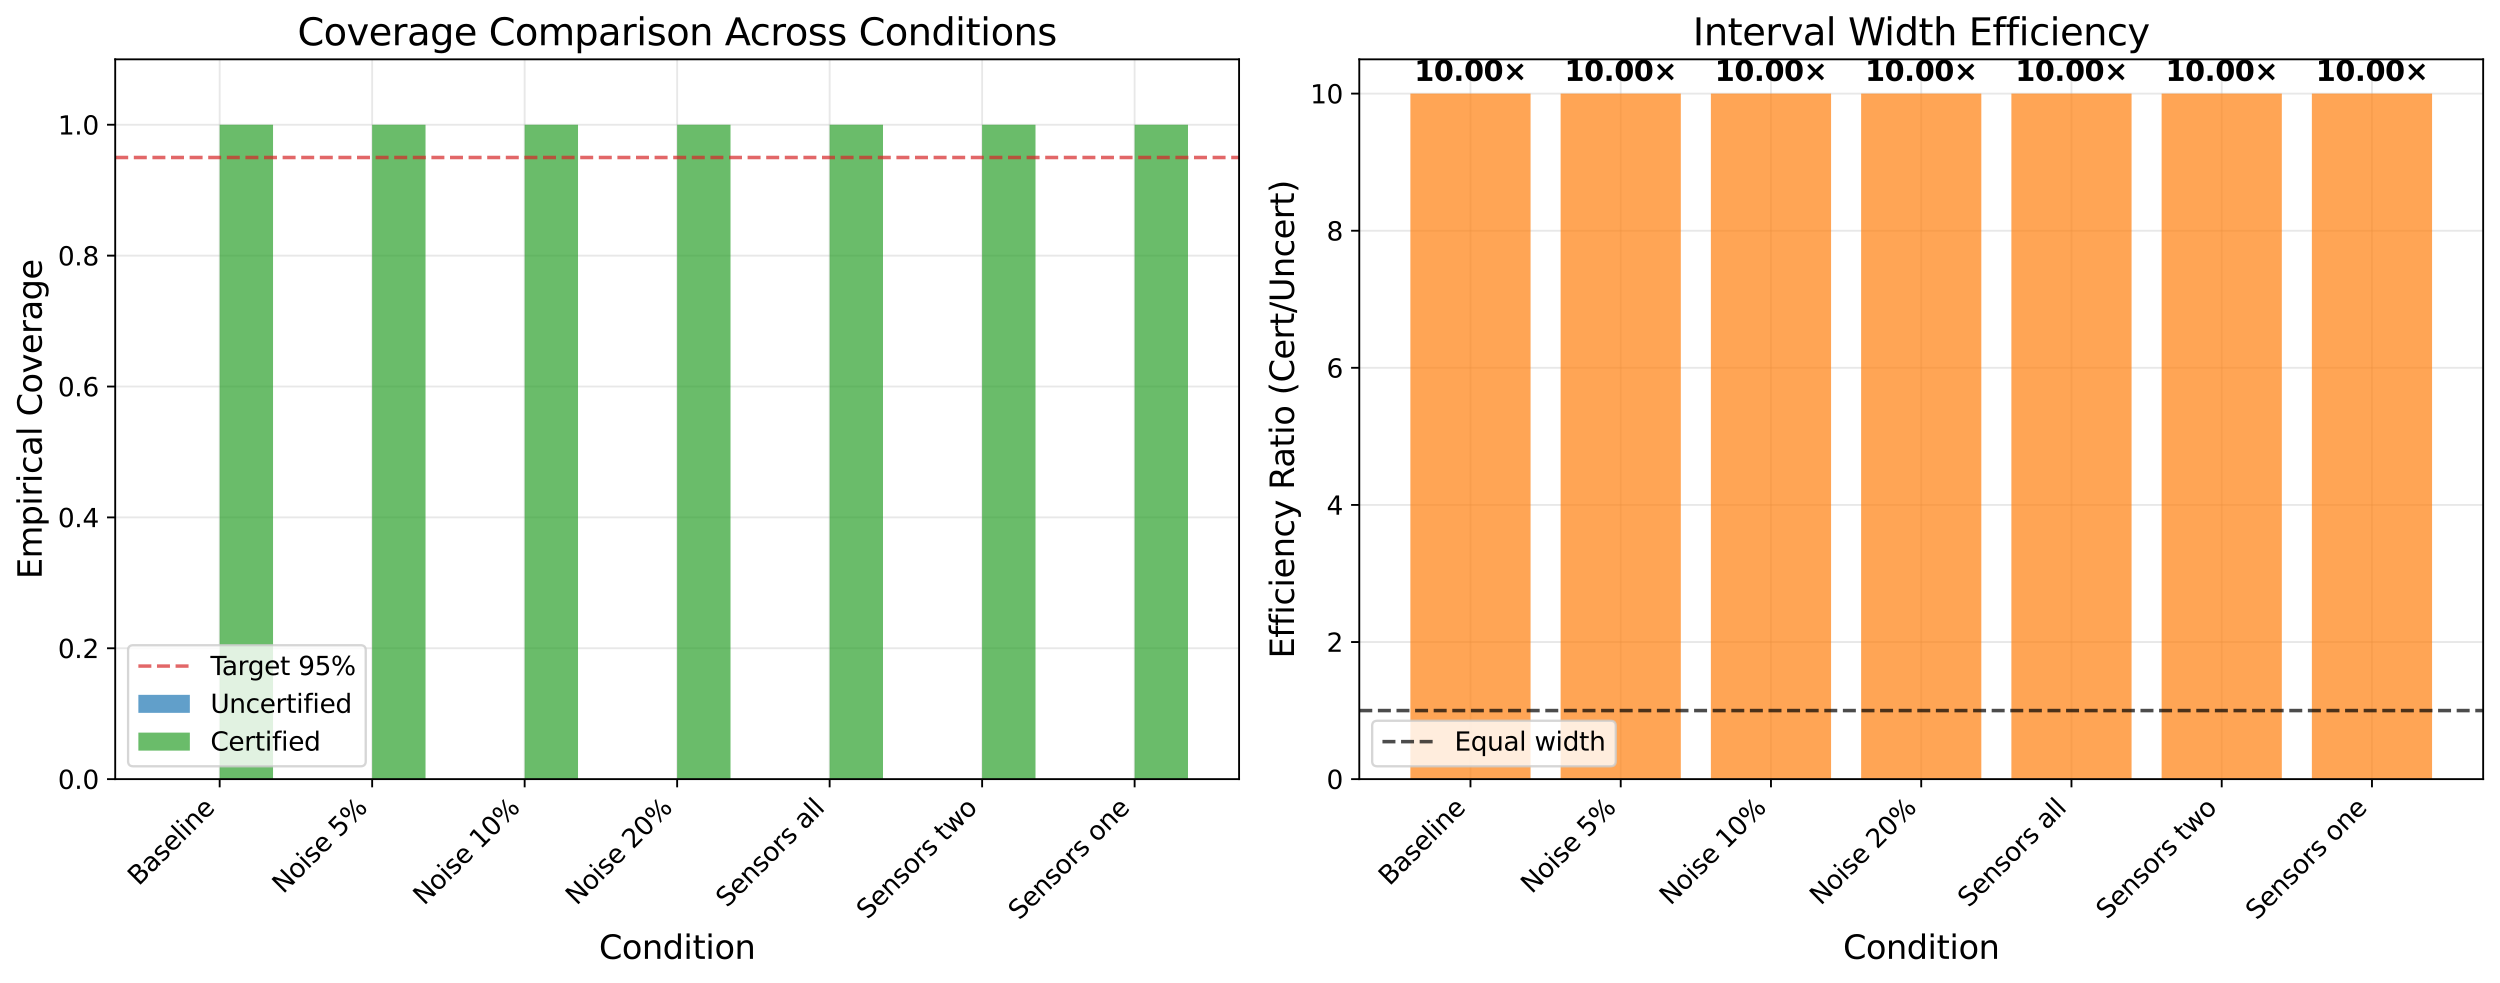 <?xml version="1.0" encoding="utf-8" standalone="no"?>
<!DOCTYPE svg PUBLIC "-//W3C//DTD SVG 1.1//EN"
  "http://www.w3.org/Graphics/SVG/1.1/DTD/svg11.dtd">
<svg xmlns:xlink="http://www.w3.org/1999/xlink" width="1068.563pt" height="419.962pt" viewBox="0 0 1068.563 419.962" xmlns="http://www.w3.org/2000/svg" version="1.1">
 <defs>
  <style type="text/css">*{stroke-linejoin: round; stroke-linecap: butt}</style>
 </defs>
 <g id="figure_1">
  <g id="patch_1">
   <path d="M 0 419.962 
L 1068.563 419.962 
L 1068.563 0 
L 0 0 
z
" style="fill: #ffffff"/>
  </g>
  <g id="axes_1">
   <g id="patch_2">
    <path d="M 49.243 333.024 
L 529.613 333.024 
L 529.613 25.358 
L 49.243 25.358 
z
" style="fill: #ffffff"/>
   </g>
   <g id="matplotlib.axis_1">
    <g id="xtick_1">
     <g id="line2d_1">
      <path d="M 93.89 333.024 
L 93.89 25.358 
" clip-path="url(#p7f1b8f6022)" style="fill: none; stroke: #b0b0b0; stroke-opacity: 0.3; stroke-width: 0.8; stroke-linecap: square"/>
     </g>
     <g id="line2d_2">
      <defs>
       <path id="m3f07de18d8" d="M 0 0 
L 0 3.5 
" style="stroke: #000000; stroke-width: 0.8"/>
      </defs>
      <g>
       <use xlink:href="#m3f07de18d8" x="93.89" y="333.024" style="stroke: #000000; stroke-width: 0.8"/>
      </g>
     </g>
     <g id="text_1">
      <!-- Baseline -->
      <g transform="translate(59.295 378.912) rotate(-45) scale(0.11 -0.11)">
       <defs>
        <path id="DejaVuSans-42" d="M 1259 2228 
L 1259 519 
L 2272 519 
Q 2781 519 3026 730 
Q 3272 941 3272 1375 
Q 3272 1813 3026 2020 
Q 2781 2228 2272 2228 
L 1259 2228 
z
M 1259 4147 
L 1259 2741 
L 2194 2741 
Q 2656 2741 2882 2914 
Q 3109 3088 3109 3444 
Q 3109 3797 2882 3972 
Q 2656 4147 2194 4147 
L 1259 4147 
z
M 628 4666 
L 2241 4666 
Q 2963 4666 3353 4366 
Q 3744 4066 3744 3513 
Q 3744 3084 3544 2831 
Q 3344 2578 2956 2516 
Q 3422 2416 3680 2098 
Q 3938 1781 3938 1306 
Q 3938 681 3513 340 
Q 3088 0 2303 0 
L 628 0 
L 628 4666 
z
" transform="scale(0.016)"/>
        <path id="DejaVuSans-61" d="M 2194 1759 
Q 1497 1759 1228 1600 
Q 959 1441 959 1056 
Q 959 750 1161 570 
Q 1363 391 1709 391 
Q 2188 391 2477 730 
Q 2766 1069 2766 1631 
L 2766 1759 
L 2194 1759 
z
M 3341 1997 
L 3341 0 
L 2766 0 
L 2766 531 
Q 2569 213 2275 61 
Q 1981 -91 1556 -91 
Q 1019 -91 701 211 
Q 384 513 384 1019 
Q 384 1609 779 1909 
Q 1175 2209 1959 2209 
L 2766 2209 
L 2766 2266 
Q 2766 2663 2505 2880 
Q 2244 3097 1772 3097 
Q 1472 3097 1187 3025 
Q 903 2953 641 2809 
L 641 3341 
Q 956 3463 1253 3523 
Q 1550 3584 1831 3584 
Q 2591 3584 2966 3190 
Q 3341 2797 3341 1997 
z
" transform="scale(0.016)"/>
        <path id="DejaVuSans-73" d="M 2834 3397 
L 2834 2853 
Q 2591 2978 2328 3040 
Q 2066 3103 1784 3103 
Q 1356 3103 1142 2972 
Q 928 2841 928 2578 
Q 928 2378 1081 2264 
Q 1234 2150 1697 2047 
L 1894 2003 
Q 2506 1872 2764 1633 
Q 3022 1394 3022 966 
Q 3022 478 2636 193 
Q 2250 -91 1575 -91 
Q 1294 -91 989 -36 
Q 684 19 347 128 
L 347 722 
Q 666 556 975 473 
Q 1284 391 1588 391 
Q 1994 391 2212 530 
Q 2431 669 2431 922 
Q 2431 1156 2273 1281 
Q 2116 1406 1581 1522 
L 1381 1569 
Q 847 1681 609 1914 
Q 372 2147 372 2553 
Q 372 3047 722 3315 
Q 1072 3584 1716 3584 
Q 2034 3584 2315 3537 
Q 2597 3491 2834 3397 
z
" transform="scale(0.016)"/>
        <path id="DejaVuSans-65" d="M 3597 1894 
L 3597 1613 
L 953 1613 
Q 991 1019 1311 708 
Q 1631 397 2203 397 
Q 2534 397 2845 478 
Q 3156 559 3463 722 
L 3463 178 
Q 3153 47 2828 -22 
Q 2503 -91 2169 -91 
Q 1331 -91 842 396 
Q 353 884 353 1716 
Q 353 2575 817 3079 
Q 1281 3584 2069 3584 
Q 2775 3584 3186 3129 
Q 3597 2675 3597 1894 
z
M 3022 2063 
Q 3016 2534 2758 2815 
Q 2500 3097 2075 3097 
Q 1594 3097 1305 2825 
Q 1016 2553 972 2059 
L 3022 2063 
z
" transform="scale(0.016)"/>
        <path id="DejaVuSans-6c" d="M 603 4863 
L 1178 4863 
L 1178 0 
L 603 0 
L 603 4863 
z
" transform="scale(0.016)"/>
        <path id="DejaVuSans-69" d="M 603 3500 
L 1178 3500 
L 1178 0 
L 603 0 
L 603 3500 
z
M 603 4863 
L 1178 4863 
L 1178 4134 
L 603 4134 
L 603 4863 
z
" transform="scale(0.016)"/>
        <path id="DejaVuSans-6e" d="M 3513 2113 
L 3513 0 
L 2938 0 
L 2938 2094 
Q 2938 2591 2744 2837 
Q 2550 3084 2163 3084 
Q 1697 3084 1428 2787 
Q 1159 2491 1159 1978 
L 1159 0 
L 581 0 
L 581 3500 
L 1159 3500 
L 1159 2956 
Q 1366 3272 1645 3428 
Q 1925 3584 2291 3584 
Q 2894 3584 3203 3211 
Q 3513 2838 3513 2113 
z
" transform="scale(0.016)"/>
       </defs>
       <use xlink:href="#DejaVuSans-42"/>
       <use xlink:href="#DejaVuSans-61" transform="translate(68.604 0)"/>
       <use xlink:href="#DejaVuSans-73" transform="translate(129.883 0)"/>
       <use xlink:href="#DejaVuSans-65" transform="translate(181.982 0)"/>
       <use xlink:href="#DejaVuSans-6c" transform="translate(243.506 0)"/>
       <use xlink:href="#DejaVuSans-69" transform="translate(271.289 0)"/>
       <use xlink:href="#DejaVuSans-6e" transform="translate(299.072 0)"/>
       <use xlink:href="#DejaVuSans-65" transform="translate(362.451 0)"/>
      </g>
     </g>
    </g>
    <g id="xtick_2">
     <g id="line2d_3">
      <path d="M 159.07 333.024 
L 159.07 25.358 
" clip-path="url(#p7f1b8f6022)" style="fill: none; stroke: #b0b0b0; stroke-opacity: 0.3; stroke-width: 0.8; stroke-linecap: square"/>
     </g>
     <g id="line2d_4">
      <g>
       <use xlink:href="#m3f07de18d8" x="159.07" y="333.024" style="stroke: #000000; stroke-width: 0.8"/>
      </g>
     </g>
     <g id="text_2">
      <!-- Noise 5% -->
      <g transform="translate(121.063 382.322) rotate(-45) scale(0.11 -0.11)">
       <defs>
        <path id="DejaVuSans-4e" d="M 628 4666 
L 1478 4666 
L 3547 763 
L 3547 4666 
L 4159 4666 
L 4159 0 
L 3309 0 
L 1241 3903 
L 1241 0 
L 628 0 
L 628 4666 
z
" transform="scale(0.016)"/>
        <path id="DejaVuSans-6f" d="M 1959 3097 
Q 1497 3097 1228 2736 
Q 959 2375 959 1747 
Q 959 1119 1226 758 
Q 1494 397 1959 397 
Q 2419 397 2687 759 
Q 2956 1122 2956 1747 
Q 2956 2369 2687 2733 
Q 2419 3097 1959 3097 
z
M 1959 3584 
Q 2709 3584 3137 3096 
Q 3566 2609 3566 1747 
Q 3566 888 3137 398 
Q 2709 -91 1959 -91 
Q 1206 -91 779 398 
Q 353 888 353 1747 
Q 353 2609 779 3096 
Q 1206 3584 1959 3584 
z
" transform="scale(0.016)"/>
        <path id="DejaVuSans-20" transform="scale(0.016)"/>
        <path id="DejaVuSans-35" d="M 691 4666 
L 3169 4666 
L 3169 4134 
L 1269 4134 
L 1269 2991 
Q 1406 3038 1543 3061 
Q 1681 3084 1819 3084 
Q 2600 3084 3056 2656 
Q 3513 2228 3513 1497 
Q 3513 744 3044 326 
Q 2575 -91 1722 -91 
Q 1428 -91 1123 -41 
Q 819 9 494 109 
L 494 744 
Q 775 591 1075 516 
Q 1375 441 1709 441 
Q 2250 441 2565 725 
Q 2881 1009 2881 1497 
Q 2881 1984 2565 2268 
Q 2250 2553 1709 2553 
Q 1456 2553 1204 2497 
Q 953 2441 691 2322 
L 691 4666 
z
" transform="scale(0.016)"/>
        <path id="DejaVuSans-25" d="M 4653 2053 
Q 4381 2053 4226 1822 
Q 4072 1591 4072 1178 
Q 4072 772 4226 539 
Q 4381 306 4653 306 
Q 4919 306 5073 539 
Q 5228 772 5228 1178 
Q 5228 1588 5073 1820 
Q 4919 2053 4653 2053 
z
M 4653 2450 
Q 5147 2450 5437 2106 
Q 5728 1763 5728 1178 
Q 5728 594 5436 251 
Q 5144 -91 4653 -91 
Q 4153 -91 3862 251 
Q 3572 594 3572 1178 
Q 3572 1766 3864 2108 
Q 4156 2450 4653 2450 
z
M 1428 4353 
Q 1159 4353 1004 4120 
Q 850 3888 850 3481 
Q 850 3069 1003 2837 
Q 1156 2606 1428 2606 
Q 1700 2606 1854 2837 
Q 2009 3069 2009 3481 
Q 2009 3884 1853 4118 
Q 1697 4353 1428 4353 
z
M 4250 4750 
L 4750 4750 
L 1831 -91 
L 1331 -91 
L 4250 4750 
z
M 1428 4750 
Q 1922 4750 2215 4408 
Q 2509 4066 2509 3481 
Q 2509 2891 2217 2550 
Q 1925 2209 1428 2209 
Q 931 2209 642 2551 
Q 353 2894 353 3481 
Q 353 4063 643 4406 
Q 934 4750 1428 4750 
z
" transform="scale(0.016)"/>
       </defs>
       <use xlink:href="#DejaVuSans-4e"/>
       <use xlink:href="#DejaVuSans-6f" transform="translate(74.805 0)"/>
       <use xlink:href="#DejaVuSans-69" transform="translate(135.986 0)"/>
       <use xlink:href="#DejaVuSans-73" transform="translate(163.77 0)"/>
       <use xlink:href="#DejaVuSans-65" transform="translate(215.869 0)"/>
       <use xlink:href="#DejaVuSans-20" transform="translate(277.393 0)"/>
       <use xlink:href="#DejaVuSans-35" transform="translate(309.18 0)"/>
       <use xlink:href="#DejaVuSans-25" transform="translate(372.803 0)"/>
      </g>
     </g>
    </g>
    <g id="xtick_3">
     <g id="line2d_5">
      <path d="M 224.249 333.024 
L 224.249 25.358 
" clip-path="url(#p7f1b8f6022)" style="fill: none; stroke: #b0b0b0; stroke-opacity: 0.3; stroke-width: 0.8; stroke-linecap: square"/>
     </g>
     <g id="line2d_6">
      <g>
       <use xlink:href="#m3f07de18d8" x="224.249" y="333.024" style="stroke: #000000; stroke-width: 0.8"/>
      </g>
     </g>
     <g id="text_3">
      <!-- Noise 10% -->
      <g transform="translate(181.294 387.271) rotate(-45) scale(0.11 -0.11)">
       <defs>
        <path id="DejaVuSans-31" d="M 794 531 
L 1825 531 
L 1825 4091 
L 703 3866 
L 703 4441 
L 1819 4666 
L 2450 4666 
L 2450 531 
L 3481 531 
L 3481 0 
L 794 0 
L 794 531 
z
" transform="scale(0.016)"/>
        <path id="DejaVuSans-30" d="M 2034 4250 
Q 1547 4250 1301 3770 
Q 1056 3291 1056 2328 
Q 1056 1369 1301 889 
Q 1547 409 2034 409 
Q 2525 409 2770 889 
Q 3016 1369 3016 2328 
Q 3016 3291 2770 3770 
Q 2525 4250 2034 4250 
z
M 2034 4750 
Q 2819 4750 3233 4129 
Q 3647 3509 3647 2328 
Q 3647 1150 3233 529 
Q 2819 -91 2034 -91 
Q 1250 -91 836 529 
Q 422 1150 422 2328 
Q 422 3509 836 4129 
Q 1250 4750 2034 4750 
z
" transform="scale(0.016)"/>
       </defs>
       <use xlink:href="#DejaVuSans-4e"/>
       <use xlink:href="#DejaVuSans-6f" transform="translate(74.805 0)"/>
       <use xlink:href="#DejaVuSans-69" transform="translate(135.986 0)"/>
       <use xlink:href="#DejaVuSans-73" transform="translate(163.77 0)"/>
       <use xlink:href="#DejaVuSans-65" transform="translate(215.869 0)"/>
       <use xlink:href="#DejaVuSans-20" transform="translate(277.393 0)"/>
       <use xlink:href="#DejaVuSans-31" transform="translate(309.18 0)"/>
       <use xlink:href="#DejaVuSans-30" transform="translate(372.803 0)"/>
       <use xlink:href="#DejaVuSans-25" transform="translate(436.426 0)"/>
      </g>
     </g>
    </g>
    <g id="xtick_4">
     <g id="line2d_7">
      <path d="M 289.428 333.024 
L 289.428 25.358 
" clip-path="url(#p7f1b8f6022)" style="fill: none; stroke: #b0b0b0; stroke-opacity: 0.3; stroke-width: 0.8; stroke-linecap: square"/>
     </g>
     <g id="line2d_8">
      <g>
       <use xlink:href="#m3f07de18d8" x="289.428" y="333.024" style="stroke: #000000; stroke-width: 0.8"/>
      </g>
     </g>
     <g id="text_4">
      <!-- Noise 20% -->
      <g transform="translate(246.473 387.271) rotate(-45) scale(0.11 -0.11)">
       <defs>
        <path id="DejaVuSans-32" d="M 1228 531 
L 3431 531 
L 3431 0 
L 469 0 
L 469 531 
Q 828 903 1448 1529 
Q 2069 2156 2228 2338 
Q 2531 2678 2651 2914 
Q 2772 3150 2772 3378 
Q 2772 3750 2511 3984 
Q 2250 4219 1831 4219 
Q 1534 4219 1204 4116 
Q 875 4013 500 3803 
L 500 4441 
Q 881 4594 1212 4672 
Q 1544 4750 1819 4750 
Q 2544 4750 2975 4387 
Q 3406 4025 3406 3419 
Q 3406 3131 3298 2873 
Q 3191 2616 2906 2266 
Q 2828 2175 2409 1742 
Q 1991 1309 1228 531 
z
" transform="scale(0.016)"/>
       </defs>
       <use xlink:href="#DejaVuSans-4e"/>
       <use xlink:href="#DejaVuSans-6f" transform="translate(74.805 0)"/>
       <use xlink:href="#DejaVuSans-69" transform="translate(135.986 0)"/>
       <use xlink:href="#DejaVuSans-73" transform="translate(163.77 0)"/>
       <use xlink:href="#DejaVuSans-65" transform="translate(215.869 0)"/>
       <use xlink:href="#DejaVuSans-20" transform="translate(277.393 0)"/>
       <use xlink:href="#DejaVuSans-32" transform="translate(309.18 0)"/>
       <use xlink:href="#DejaVuSans-30" transform="translate(372.803 0)"/>
       <use xlink:href="#DejaVuSans-25" transform="translate(436.426 0)"/>
      </g>
     </g>
    </g>
    <g id="xtick_5">
     <g id="line2d_9">
      <path d="M 354.607 333.024 
L 354.607 25.358 
" clip-path="url(#p7f1b8f6022)" style="fill: none; stroke: #b0b0b0; stroke-opacity: 0.3; stroke-width: 0.8; stroke-linecap: square"/>
     </g>
     <g id="line2d_10">
      <g>
       <use xlink:href="#m3f07de18d8" x="354.607" y="333.024" style="stroke: #000000; stroke-width: 0.8"/>
      </g>
     </g>
     <g id="text_5">
      <!-- Sensors all -->
      <g transform="translate(310.715 388.208) rotate(-45) scale(0.11 -0.11)">
       <defs>
        <path id="DejaVuSans-53" d="M 3425 4513 
L 3425 3897 
Q 3066 4069 2747 4153 
Q 2428 4238 2131 4238 
Q 1616 4238 1336 4038 
Q 1056 3838 1056 3469 
Q 1056 3159 1242 3001 
Q 1428 2844 1947 2747 
L 2328 2669 
Q 3034 2534 3370 2195 
Q 3706 1856 3706 1288 
Q 3706 609 3251 259 
Q 2797 -91 1919 -91 
Q 1588 -91 1214 -16 
Q 841 59 441 206 
L 441 856 
Q 825 641 1194 531 
Q 1563 422 1919 422 
Q 2459 422 2753 634 
Q 3047 847 3047 1241 
Q 3047 1584 2836 1778 
Q 2625 1972 2144 2069 
L 1759 2144 
Q 1053 2284 737 2584 
Q 422 2884 422 3419 
Q 422 4038 858 4394 
Q 1294 4750 2059 4750 
Q 2388 4750 2728 4690 
Q 3069 4631 3425 4513 
z
" transform="scale(0.016)"/>
        <path id="DejaVuSans-72" d="M 2631 2963 
Q 2534 3019 2420 3045 
Q 2306 3072 2169 3072 
Q 1681 3072 1420 2755 
Q 1159 2438 1159 1844 
L 1159 0 
L 581 0 
L 581 3500 
L 1159 3500 
L 1159 2956 
Q 1341 3275 1631 3429 
Q 1922 3584 2338 3584 
Q 2397 3584 2469 3576 
Q 2541 3569 2628 3553 
L 2631 2963 
z
" transform="scale(0.016)"/>
       </defs>
       <use xlink:href="#DejaVuSans-53"/>
       <use xlink:href="#DejaVuSans-65" transform="translate(63.477 0)"/>
       <use xlink:href="#DejaVuSans-6e" transform="translate(125 0)"/>
       <use xlink:href="#DejaVuSans-73" transform="translate(188.379 0)"/>
       <use xlink:href="#DejaVuSans-6f" transform="translate(240.479 0)"/>
       <use xlink:href="#DejaVuSans-72" transform="translate(301.66 0)"/>
       <use xlink:href="#DejaVuSans-73" transform="translate(342.773 0)"/>
       <use xlink:href="#DejaVuSans-20" transform="translate(394.873 0)"/>
       <use xlink:href="#DejaVuSans-61" transform="translate(426.66 0)"/>
       <use xlink:href="#DejaVuSans-6c" transform="translate(487.939 0)"/>
       <use xlink:href="#DejaVuSans-6c" transform="translate(515.723 0)"/>
      </g>
     </g>
    </g>
    <g id="xtick_6">
     <g id="line2d_11">
      <path d="M 419.786 333.024 
L 419.786 25.358 
" clip-path="url(#p7f1b8f6022)" style="fill: none; stroke: #b0b0b0; stroke-opacity: 0.3; stroke-width: 0.8; stroke-linecap: square"/>
     </g>
     <g id="line2d_12">
      <g>
       <use xlink:href="#m3f07de18d8" x="419.786" y="333.024" style="stroke: #000000; stroke-width: 0.8"/>
      </g>
     </g>
     <g id="text_6">
      <!-- Sensors two -->
      <g transform="translate(370.813 393.29) rotate(-45) scale(0.11 -0.11)">
       <defs>
        <path id="DejaVuSans-74" d="M 1172 4494 
L 1172 3500 
L 2356 3500 
L 2356 3053 
L 1172 3053 
L 1172 1153 
Q 1172 725 1289 603 
Q 1406 481 1766 481 
L 2356 481 
L 2356 0 
L 1766 0 
Q 1100 0 847 248 
Q 594 497 594 1153 
L 594 3053 
L 172 3053 
L 172 3500 
L 594 3500 
L 594 4494 
L 1172 4494 
z
" transform="scale(0.016)"/>
        <path id="DejaVuSans-77" d="M 269 3500 
L 844 3500 
L 1563 769 
L 2278 3500 
L 2956 3500 
L 3675 769 
L 4391 3500 
L 4966 3500 
L 4050 0 
L 3372 0 
L 2619 2869 
L 1863 0 
L 1184 0 
L 269 3500 
z
" transform="scale(0.016)"/>
       </defs>
       <use xlink:href="#DejaVuSans-53"/>
       <use xlink:href="#DejaVuSans-65" transform="translate(63.477 0)"/>
       <use xlink:href="#DejaVuSans-6e" transform="translate(125 0)"/>
       <use xlink:href="#DejaVuSans-73" transform="translate(188.379 0)"/>
       <use xlink:href="#DejaVuSans-6f" transform="translate(240.479 0)"/>
       <use xlink:href="#DejaVuSans-72" transform="translate(301.66 0)"/>
       <use xlink:href="#DejaVuSans-73" transform="translate(342.773 0)"/>
       <use xlink:href="#DejaVuSans-20" transform="translate(394.873 0)"/>
       <use xlink:href="#DejaVuSans-74" transform="translate(426.66 0)"/>
       <use xlink:href="#DejaVuSans-77" transform="translate(465.869 0)"/>
       <use xlink:href="#DejaVuSans-6f" transform="translate(547.656 0)"/>
      </g>
     </g>
    </g>
    <g id="xtick_7">
     <g id="line2d_13">
      <path d="M 484.965 333.024 
L 484.965 25.358 
" clip-path="url(#p7f1b8f6022)" style="fill: none; stroke: #b0b0b0; stroke-opacity: 0.3; stroke-width: 0.8; stroke-linecap: square"/>
     </g>
     <g id="line2d_14">
      <g>
       <use xlink:href="#m3f07de18d8" x="484.965" y="333.024" style="stroke: #000000; stroke-width: 0.8"/>
      </g>
     </g>
     <g id="text_7">
      <!-- Sensors one -->
      <g transform="translate(435.687 393.595) rotate(-45) scale(0.11 -0.11)">
       <use xlink:href="#DejaVuSans-53"/>
       <use xlink:href="#DejaVuSans-65" transform="translate(63.477 0)"/>
       <use xlink:href="#DejaVuSans-6e" transform="translate(125 0)"/>
       <use xlink:href="#DejaVuSans-73" transform="translate(188.379 0)"/>
       <use xlink:href="#DejaVuSans-6f" transform="translate(240.479 0)"/>
       <use xlink:href="#DejaVuSans-72" transform="translate(301.66 0)"/>
       <use xlink:href="#DejaVuSans-73" transform="translate(342.773 0)"/>
       <use xlink:href="#DejaVuSans-20" transform="translate(394.873 0)"/>
       <use xlink:href="#DejaVuSans-6f" transform="translate(426.66 0)"/>
       <use xlink:href="#DejaVuSans-6e" transform="translate(487.842 0)"/>
       <use xlink:href="#DejaVuSans-65" transform="translate(551.221 0)"/>
      </g>
     </g>
    </g>
    <g id="text_8">
     <!-- Condition -->
     <g transform="translate(256.024 409.85) scale(0.14 -0.14)">
      <defs>
       <path id="DejaVuSans-43" d="M 4122 4306 
L 4122 3641 
Q 3803 3938 3442 4084 
Q 3081 4231 2675 4231 
Q 1875 4231 1450 3742 
Q 1025 3253 1025 2328 
Q 1025 1406 1450 917 
Q 1875 428 2675 428 
Q 3081 428 3442 575 
Q 3803 722 4122 1019 
L 4122 359 
Q 3791 134 3420 21 
Q 3050 -91 2638 -91 
Q 1578 -91 968 557 
Q 359 1206 359 2328 
Q 359 3453 968 4101 
Q 1578 4750 2638 4750 
Q 3056 4750 3426 4639 
Q 3797 4528 4122 4306 
z
" transform="scale(0.016)"/>
       <path id="DejaVuSans-64" d="M 2906 2969 
L 2906 4863 
L 3481 4863 
L 3481 0 
L 2906 0 
L 2906 525 
Q 2725 213 2448 61 
Q 2172 -91 1784 -91 
Q 1150 -91 751 415 
Q 353 922 353 1747 
Q 353 2572 751 3078 
Q 1150 3584 1784 3584 
Q 2172 3584 2448 3432 
Q 2725 3281 2906 2969 
z
M 947 1747 
Q 947 1113 1208 752 
Q 1469 391 1925 391 
Q 2381 391 2643 752 
Q 2906 1113 2906 1747 
Q 2906 2381 2643 2742 
Q 2381 3103 1925 3103 
Q 1469 3103 1208 2742 
Q 947 2381 947 1747 
z
" transform="scale(0.016)"/>
      </defs>
      <use xlink:href="#DejaVuSans-43"/>
      <use xlink:href="#DejaVuSans-6f" transform="translate(69.824 0)"/>
      <use xlink:href="#DejaVuSans-6e" transform="translate(131.006 0)"/>
      <use xlink:href="#DejaVuSans-64" transform="translate(194.385 0)"/>
      <use xlink:href="#DejaVuSans-69" transform="translate(257.861 0)"/>
      <use xlink:href="#DejaVuSans-74" transform="translate(285.645 0)"/>
      <use xlink:href="#DejaVuSans-69" transform="translate(324.854 0)"/>
      <use xlink:href="#DejaVuSans-6f" transform="translate(352.637 0)"/>
      <use xlink:href="#DejaVuSans-6e" transform="translate(413.818 0)"/>
     </g>
    </g>
   </g>
   <g id="matplotlib.axis_2">
    <g id="ytick_1">
     <g id="line2d_15">
      <path d="M 49.243 333.024 
L 529.613 333.024 
" clip-path="url(#p7f1b8f6022)" style="fill: none; stroke: #b0b0b0; stroke-opacity: 0.3; stroke-width: 0.8; stroke-linecap: square"/>
     </g>
     <g id="line2d_16">
      <defs>
       <path id="m04dd208e57" d="M 0 0 
L -3.5 0 
" style="stroke: #000000; stroke-width: 0.8"/>
      </defs>
      <g>
       <use xlink:href="#m04dd208e57" x="49.243" y="333.024" style="stroke: #000000; stroke-width: 0.8"/>
      </g>
     </g>
     <g id="text_9">
      <!-- 0.0 -->
      <g transform="translate(24.749 337.203) scale(0.11 -0.11)">
       <defs>
        <path id="DejaVuSans-2e" d="M 684 794 
L 1344 794 
L 1344 0 
L 684 0 
L 684 794 
z
" transform="scale(0.016)"/>
       </defs>
       <use xlink:href="#DejaVuSans-30"/>
       <use xlink:href="#DejaVuSans-2e" transform="translate(63.623 0)"/>
       <use xlink:href="#DejaVuSans-30" transform="translate(95.41 0)"/>
      </g>
     </g>
    </g>
    <g id="ytick_2">
     <g id="line2d_17">
      <path d="M 49.243 277.084 
L 529.613 277.084 
" clip-path="url(#p7f1b8f6022)" style="fill: none; stroke: #b0b0b0; stroke-opacity: 0.3; stroke-width: 0.8; stroke-linecap: square"/>
     </g>
     <g id="line2d_18">
      <g>
       <use xlink:href="#m04dd208e57" x="49.243" y="277.084" style="stroke: #000000; stroke-width: 0.8"/>
      </g>
     </g>
     <g id="text_10">
      <!-- 0.2 -->
      <g transform="translate(24.749 281.264) scale(0.11 -0.11)">
       <use xlink:href="#DejaVuSans-30"/>
       <use xlink:href="#DejaVuSans-2e" transform="translate(63.623 0)"/>
       <use xlink:href="#DejaVuSans-32" transform="translate(95.41 0)"/>
      </g>
     </g>
    </g>
    <g id="ytick_3">
     <g id="line2d_19">
      <path d="M 49.243 221.145 
L 529.613 221.145 
" clip-path="url(#p7f1b8f6022)" style="fill: none; stroke: #b0b0b0; stroke-opacity: 0.3; stroke-width: 0.8; stroke-linecap: square"/>
     </g>
     <g id="line2d_20">
      <g>
       <use xlink:href="#m04dd208e57" x="49.243" y="221.145" style="stroke: #000000; stroke-width: 0.8"/>
      </g>
     </g>
     <g id="text_11">
      <!-- 0.4 -->
      <g transform="translate(24.749 225.324) scale(0.11 -0.11)">
       <defs>
        <path id="DejaVuSans-34" d="M 2419 4116 
L 825 1625 
L 2419 1625 
L 2419 4116 
z
M 2253 4666 
L 3047 4666 
L 3047 1625 
L 3713 1625 
L 3713 1100 
L 3047 1100 
L 3047 0 
L 2419 0 
L 2419 1100 
L 313 1100 
L 313 1709 
L 2253 4666 
z
" transform="scale(0.016)"/>
       </defs>
       <use xlink:href="#DejaVuSans-30"/>
       <use xlink:href="#DejaVuSans-2e" transform="translate(63.623 0)"/>
       <use xlink:href="#DejaVuSans-34" transform="translate(95.41 0)"/>
      </g>
     </g>
    </g>
    <g id="ytick_4">
     <g id="line2d_21">
      <path d="M 49.243 165.206 
L 529.613 165.206 
" clip-path="url(#p7f1b8f6022)" style="fill: none; stroke: #b0b0b0; stroke-opacity: 0.3; stroke-width: 0.8; stroke-linecap: square"/>
     </g>
     <g id="line2d_22">
      <g>
       <use xlink:href="#m04dd208e57" x="49.243" y="165.206" style="stroke: #000000; stroke-width: 0.8"/>
      </g>
     </g>
     <g id="text_12">
      <!-- 0.6 -->
      <g transform="translate(24.749 169.385) scale(0.11 -0.11)">
       <defs>
        <path id="DejaVuSans-36" d="M 2113 2584 
Q 1688 2584 1439 2293 
Q 1191 2003 1191 1497 
Q 1191 994 1439 701 
Q 1688 409 2113 409 
Q 2538 409 2786 701 
Q 3034 994 3034 1497 
Q 3034 2003 2786 2293 
Q 2538 2584 2113 2584 
z
M 3366 4563 
L 3366 3988 
Q 3128 4100 2886 4159 
Q 2644 4219 2406 4219 
Q 1781 4219 1451 3797 
Q 1122 3375 1075 2522 
Q 1259 2794 1537 2939 
Q 1816 3084 2150 3084 
Q 2853 3084 3261 2657 
Q 3669 2231 3669 1497 
Q 3669 778 3244 343 
Q 2819 -91 2113 -91 
Q 1303 -91 875 529 
Q 447 1150 447 2328 
Q 447 3434 972 4092 
Q 1497 4750 2381 4750 
Q 2619 4750 2861 4703 
Q 3103 4656 3366 4563 
z
" transform="scale(0.016)"/>
       </defs>
       <use xlink:href="#DejaVuSans-30"/>
       <use xlink:href="#DejaVuSans-2e" transform="translate(63.623 0)"/>
       <use xlink:href="#DejaVuSans-36" transform="translate(95.41 0)"/>
      </g>
     </g>
    </g>
    <g id="ytick_5">
     <g id="line2d_23">
      <path d="M 49.243 109.266 
L 529.613 109.266 
" clip-path="url(#p7f1b8f6022)" style="fill: none; stroke: #b0b0b0; stroke-opacity: 0.3; stroke-width: 0.8; stroke-linecap: square"/>
     </g>
     <g id="line2d_24">
      <g>
       <use xlink:href="#m04dd208e57" x="49.243" y="109.266" style="stroke: #000000; stroke-width: 0.8"/>
      </g>
     </g>
     <g id="text_13">
      <!-- 0.8 -->
      <g transform="translate(24.749 113.446) scale(0.11 -0.11)">
       <defs>
        <path id="DejaVuSans-38" d="M 2034 2216 
Q 1584 2216 1326 1975 
Q 1069 1734 1069 1313 
Q 1069 891 1326 650 
Q 1584 409 2034 409 
Q 2484 409 2743 651 
Q 3003 894 3003 1313 
Q 3003 1734 2745 1975 
Q 2488 2216 2034 2216 
z
M 1403 2484 
Q 997 2584 770 2862 
Q 544 3141 544 3541 
Q 544 4100 942 4425 
Q 1341 4750 2034 4750 
Q 2731 4750 3128 4425 
Q 3525 4100 3525 3541 
Q 3525 3141 3298 2862 
Q 3072 2584 2669 2484 
Q 3125 2378 3379 2068 
Q 3634 1759 3634 1313 
Q 3634 634 3220 271 
Q 2806 -91 2034 -91 
Q 1263 -91 848 271 
Q 434 634 434 1313 
Q 434 1759 690 2068 
Q 947 2378 1403 2484 
z
M 1172 3481 
Q 1172 3119 1398 2916 
Q 1625 2713 2034 2713 
Q 2441 2713 2670 2916 
Q 2900 3119 2900 3481 
Q 2900 3844 2670 4047 
Q 2441 4250 2034 4250 
Q 1625 4250 1398 4047 
Q 1172 3844 1172 3481 
z
" transform="scale(0.016)"/>
       </defs>
       <use xlink:href="#DejaVuSans-30"/>
       <use xlink:href="#DejaVuSans-2e" transform="translate(63.623 0)"/>
       <use xlink:href="#DejaVuSans-38" transform="translate(95.41 0)"/>
      </g>
     </g>
    </g>
    <g id="ytick_6">
     <g id="line2d_25">
      <path d="M 49.243 53.327 
L 529.613 53.327 
" clip-path="url(#p7f1b8f6022)" style="fill: none; stroke: #b0b0b0; stroke-opacity: 0.3; stroke-width: 0.8; stroke-linecap: square"/>
     </g>
     <g id="line2d_26">
      <g>
       <use xlink:href="#m04dd208e57" x="49.243" y="53.327" style="stroke: #000000; stroke-width: 0.8"/>
      </g>
     </g>
     <g id="text_14">
      <!-- 1.0 -->
      <g transform="translate(24.749 57.506) scale(0.11 -0.11)">
       <use xlink:href="#DejaVuSans-31"/>
       <use xlink:href="#DejaVuSans-2e" transform="translate(63.623 0)"/>
       <use xlink:href="#DejaVuSans-30" transform="translate(95.41 0)"/>
      </g>
     </g>
    </g>
    <g id="text_15">
     <!-- Empirical Coverage -->
     <g transform="translate(17.838 247.491) rotate(-90) scale(0.14 -0.14)">
      <defs>
       <path id="DejaVuSans-45" d="M 628 4666 
L 3578 4666 
L 3578 4134 
L 1259 4134 
L 1259 2753 
L 3481 2753 
L 3481 2222 
L 1259 2222 
L 1259 531 
L 3634 531 
L 3634 0 
L 628 0 
L 628 4666 
z
" transform="scale(0.016)"/>
       <path id="DejaVuSans-6d" d="M 3328 2828 
Q 3544 3216 3844 3400 
Q 4144 3584 4550 3584 
Q 5097 3584 5394 3201 
Q 5691 2819 5691 2113 
L 5691 0 
L 5113 0 
L 5113 2094 
Q 5113 2597 4934 2840 
Q 4756 3084 4391 3084 
Q 3944 3084 3684 2787 
Q 3425 2491 3425 1978 
L 3425 0 
L 2847 0 
L 2847 2094 
Q 2847 2600 2669 2842 
Q 2491 3084 2119 3084 
Q 1678 3084 1418 2786 
Q 1159 2488 1159 1978 
L 1159 0 
L 581 0 
L 581 3500 
L 1159 3500 
L 1159 2956 
Q 1356 3278 1631 3431 
Q 1906 3584 2284 3584 
Q 2666 3584 2933 3390 
Q 3200 3197 3328 2828 
z
" transform="scale(0.016)"/>
       <path id="DejaVuSans-70" d="M 1159 525 
L 1159 -1331 
L 581 -1331 
L 581 3500 
L 1159 3500 
L 1159 2969 
Q 1341 3281 1617 3432 
Q 1894 3584 2278 3584 
Q 2916 3584 3314 3078 
Q 3713 2572 3713 1747 
Q 3713 922 3314 415 
Q 2916 -91 2278 -91 
Q 1894 -91 1617 61 
Q 1341 213 1159 525 
z
M 3116 1747 
Q 3116 2381 2855 2742 
Q 2594 3103 2138 3103 
Q 1681 3103 1420 2742 
Q 1159 2381 1159 1747 
Q 1159 1113 1420 752 
Q 1681 391 2138 391 
Q 2594 391 2855 752 
Q 3116 1113 3116 1747 
z
" transform="scale(0.016)"/>
       <path id="DejaVuSans-63" d="M 3122 3366 
L 3122 2828 
Q 2878 2963 2633 3030 
Q 2388 3097 2138 3097 
Q 1578 3097 1268 2742 
Q 959 2388 959 1747 
Q 959 1106 1268 751 
Q 1578 397 2138 397 
Q 2388 397 2633 464 
Q 2878 531 3122 666 
L 3122 134 
Q 2881 22 2623 -34 
Q 2366 -91 2075 -91 
Q 1284 -91 818 406 
Q 353 903 353 1747 
Q 353 2603 823 3093 
Q 1294 3584 2113 3584 
Q 2378 3584 2631 3529 
Q 2884 3475 3122 3366 
z
" transform="scale(0.016)"/>
       <path id="DejaVuSans-76" d="M 191 3500 
L 800 3500 
L 1894 563 
L 2988 3500 
L 3597 3500 
L 2284 0 
L 1503 0 
L 191 3500 
z
" transform="scale(0.016)"/>
       <path id="DejaVuSans-67" d="M 2906 1791 
Q 2906 2416 2648 2759 
Q 2391 3103 1925 3103 
Q 1463 3103 1205 2759 
Q 947 2416 947 1791 
Q 947 1169 1205 825 
Q 1463 481 1925 481 
Q 2391 481 2648 825 
Q 2906 1169 2906 1791 
z
M 3481 434 
Q 3481 -459 3084 -895 
Q 2688 -1331 1869 -1331 
Q 1566 -1331 1297 -1286 
Q 1028 -1241 775 -1147 
L 775 -588 
Q 1028 -725 1275 -790 
Q 1522 -856 1778 -856 
Q 2344 -856 2625 -561 
Q 2906 -266 2906 331 
L 2906 616 
Q 2728 306 2450 153 
Q 2172 0 1784 0 
Q 1141 0 747 490 
Q 353 981 353 1791 
Q 353 2603 747 3093 
Q 1141 3584 1784 3584 
Q 2172 3584 2450 3431 
Q 2728 3278 2906 2969 
L 2906 3500 
L 3481 3500 
L 3481 434 
z
" transform="scale(0.016)"/>
      </defs>
      <use xlink:href="#DejaVuSans-45"/>
      <use xlink:href="#DejaVuSans-6d" transform="translate(63.184 0)"/>
      <use xlink:href="#DejaVuSans-70" transform="translate(160.596 0)"/>
      <use xlink:href="#DejaVuSans-69" transform="translate(224.072 0)"/>
      <use xlink:href="#DejaVuSans-72" transform="translate(251.855 0)"/>
      <use xlink:href="#DejaVuSans-69" transform="translate(292.969 0)"/>
      <use xlink:href="#DejaVuSans-63" transform="translate(320.752 0)"/>
      <use xlink:href="#DejaVuSans-61" transform="translate(375.732 0)"/>
      <use xlink:href="#DejaVuSans-6c" transform="translate(437.012 0)"/>
      <use xlink:href="#DejaVuSans-20" transform="translate(464.795 0)"/>
      <use xlink:href="#DejaVuSans-43" transform="translate(496.582 0)"/>
      <use xlink:href="#DejaVuSans-6f" transform="translate(566.406 0)"/>
      <use xlink:href="#DejaVuSans-76" transform="translate(627.588 0)"/>
      <use xlink:href="#DejaVuSans-65" transform="translate(686.768 0)"/>
      <use xlink:href="#DejaVuSans-72" transform="translate(748.291 0)"/>
      <use xlink:href="#DejaVuSans-61" transform="translate(789.404 0)"/>
      <use xlink:href="#DejaVuSans-67" transform="translate(850.684 0)"/>
      <use xlink:href="#DejaVuSans-65" transform="translate(914.16 0)"/>
     </g>
    </g>
   </g>
   <g id="patch_3">
    <path d="M 71.078 333.024 
L 93.89 333.024 
L 93.89 333.024 
L 71.078 333.024 
z
" clip-path="url(#p7f1b8f6022)" style="fill: #1f77b4; opacity: 0.7"/>
   </g>
   <g id="patch_4">
    <path d="M 136.257 333.024 
L 159.07 333.024 
L 159.07 333.024 
L 136.257 333.024 
z
" clip-path="url(#p7f1b8f6022)" style="fill: #1f77b4; opacity: 0.7"/>
   </g>
   <g id="patch_5">
    <path d="M 201.436 333.024 
L 224.249 333.024 
L 224.249 333.024 
L 201.436 333.024 
z
" clip-path="url(#p7f1b8f6022)" style="fill: #1f77b4; opacity: 0.7"/>
   </g>
   <g id="patch_6">
    <path d="M 266.615 333.024 
L 289.428 333.024 
L 289.428 333.024 
L 266.615 333.024 
z
" clip-path="url(#p7f1b8f6022)" style="fill: #1f77b4; opacity: 0.7"/>
   </g>
   <g id="patch_7">
    <path d="M 331.794 333.024 
L 354.607 333.024 
L 354.607 333.024 
L 331.794 333.024 
z
" clip-path="url(#p7f1b8f6022)" style="fill: #1f77b4; opacity: 0.7"/>
   </g>
   <g id="patch_8">
    <path d="M 396.973 333.024 
L 419.786 333.024 
L 419.786 333.024 
L 396.973 333.024 
z
" clip-path="url(#p7f1b8f6022)" style="fill: #1f77b4; opacity: 0.7"/>
   </g>
   <g id="patch_9">
    <path d="M 462.152 333.024 
L 484.965 333.024 
L 484.965 333.024 
L 462.152 333.024 
z
" clip-path="url(#p7f1b8f6022)" style="fill: #1f77b4; opacity: 0.7"/>
   </g>
   <g id="patch_10">
    <path d="M 93.89 333.024 
L 116.703 333.024 
L 116.703 53.327 
L 93.89 53.327 
z
" clip-path="url(#p7f1b8f6022)" style="fill: #2ca02c; opacity: 0.7"/>
   </g>
   <g id="patch_11">
    <path d="M 159.07 333.024 
L 181.882 333.024 
L 181.882 53.327 
L 159.07 53.327 
z
" clip-path="url(#p7f1b8f6022)" style="fill: #2ca02c; opacity: 0.7"/>
   </g>
   <g id="patch_12">
    <path d="M 224.249 333.024 
L 247.061 333.024 
L 247.061 53.327 
L 224.249 53.327 
z
" clip-path="url(#p7f1b8f6022)" style="fill: #2ca02c; opacity: 0.7"/>
   </g>
   <g id="patch_13">
    <path d="M 289.428 333.024 
L 312.24 333.024 
L 312.24 53.327 
L 289.428 53.327 
z
" clip-path="url(#p7f1b8f6022)" style="fill: #2ca02c; opacity: 0.7"/>
   </g>
   <g id="patch_14">
    <path d="M 354.607 333.024 
L 377.42 333.024 
L 377.42 53.327 
L 354.607 53.327 
z
" clip-path="url(#p7f1b8f6022)" style="fill: #2ca02c; opacity: 0.7"/>
   </g>
   <g id="patch_15">
    <path d="M 419.786 333.024 
L 442.599 333.024 
L 442.599 53.327 
L 419.786 53.327 
z
" clip-path="url(#p7f1b8f6022)" style="fill: #2ca02c; opacity: 0.7"/>
   </g>
   <g id="patch_16">
    <path d="M 484.965 333.024 
L 507.778 333.024 
L 507.778 53.327 
L 484.965 53.327 
z
" clip-path="url(#p7f1b8f6022)" style="fill: #2ca02c; opacity: 0.7"/>
   </g>
   <g id="line2d_27">
    <path d="M 49.243 67.312 
L 529.613 67.312 
" clip-path="url(#p7f1b8f6022)" style="fill: none; stroke-dasharray: 5.55,2.4; stroke-dashoffset: 0; stroke: #d62728; stroke-opacity: 0.7; stroke-width: 1.5"/>
   </g>
   <g id="patch_17">
    <path d="M 49.243 333.024 
L 49.243 25.358 
" style="fill: none; stroke: #000000; stroke-width: 0.8; stroke-linejoin: miter; stroke-linecap: square"/>
   </g>
   <g id="patch_18">
    <path d="M 529.613 333.024 
L 529.613 25.358 
" style="fill: none; stroke: #000000; stroke-width: 0.8; stroke-linejoin: miter; stroke-linecap: square"/>
   </g>
   <g id="patch_19">
    <path d="M 49.243 333.024 
L 529.613 333.024 
" style="fill: none; stroke: #000000; stroke-width: 0.8; stroke-linejoin: miter; stroke-linecap: square"/>
   </g>
   <g id="patch_20">
    <path d="M 49.243 25.358 
L 529.613 25.358 
" style="fill: none; stroke: #000000; stroke-width: 0.8; stroke-linejoin: miter; stroke-linecap: square"/>
   </g>
   <g id="text_16">
    <!-- Coverage Comparison Across Conditions -->
    <g transform="translate(127.157 19.358) scale(0.16 -0.16)">
     <defs>
      <path id="DejaVuSans-41" d="M 2188 4044 
L 1331 1722 
L 3047 1722 
L 2188 4044 
z
M 1831 4666 
L 2547 4666 
L 4325 0 
L 3669 0 
L 3244 1197 
L 1141 1197 
L 716 0 
L 50 0 
L 1831 4666 
z
" transform="scale(0.016)"/>
     </defs>
     <use xlink:href="#DejaVuSans-43"/>
     <use xlink:href="#DejaVuSans-6f" transform="translate(69.824 0)"/>
     <use xlink:href="#DejaVuSans-76" transform="translate(131.006 0)"/>
     <use xlink:href="#DejaVuSans-65" transform="translate(190.186 0)"/>
     <use xlink:href="#DejaVuSans-72" transform="translate(251.709 0)"/>
     <use xlink:href="#DejaVuSans-61" transform="translate(292.822 0)"/>
     <use xlink:href="#DejaVuSans-67" transform="translate(354.102 0)"/>
     <use xlink:href="#DejaVuSans-65" transform="translate(417.578 0)"/>
     <use xlink:href="#DejaVuSans-20" transform="translate(479.102 0)"/>
     <use xlink:href="#DejaVuSans-43" transform="translate(510.889 0)"/>
     <use xlink:href="#DejaVuSans-6f" transform="translate(580.713 0)"/>
     <use xlink:href="#DejaVuSans-6d" transform="translate(641.895 0)"/>
     <use xlink:href="#DejaVuSans-70" transform="translate(739.307 0)"/>
     <use xlink:href="#DejaVuSans-61" transform="translate(802.783 0)"/>
     <use xlink:href="#DejaVuSans-72" transform="translate(864.062 0)"/>
     <use xlink:href="#DejaVuSans-69" transform="translate(905.176 0)"/>
     <use xlink:href="#DejaVuSans-73" transform="translate(932.959 0)"/>
     <use xlink:href="#DejaVuSans-6f" transform="translate(985.059 0)"/>
     <use xlink:href="#DejaVuSans-6e" transform="translate(1046.24 0)"/>
     <use xlink:href="#DejaVuSans-20" transform="translate(1109.619 0)"/>
     <use xlink:href="#DejaVuSans-41" transform="translate(1141.406 0)"/>
     <use xlink:href="#DejaVuSans-63" transform="translate(1208.064 0)"/>
     <use xlink:href="#DejaVuSans-72" transform="translate(1263.045 0)"/>
     <use xlink:href="#DejaVuSans-6f" transform="translate(1301.908 0)"/>
     <use xlink:href="#DejaVuSans-73" transform="translate(1363.09 0)"/>
     <use xlink:href="#DejaVuSans-73" transform="translate(1415.189 0)"/>
     <use xlink:href="#DejaVuSans-20" transform="translate(1467.289 0)"/>
     <use xlink:href="#DejaVuSans-43" transform="translate(1499.076 0)"/>
     <use xlink:href="#DejaVuSans-6f" transform="translate(1568.9 0)"/>
     <use xlink:href="#DejaVuSans-6e" transform="translate(1630.082 0)"/>
     <use xlink:href="#DejaVuSans-64" transform="translate(1693.461 0)"/>
     <use xlink:href="#DejaVuSans-69" transform="translate(1756.938 0)"/>
     <use xlink:href="#DejaVuSans-74" transform="translate(1784.721 0)"/>
     <use xlink:href="#DejaVuSans-69" transform="translate(1823.93 0)"/>
     <use xlink:href="#DejaVuSans-6f" transform="translate(1851.713 0)"/>
     <use xlink:href="#DejaVuSans-6e" transform="translate(1912.895 0)"/>
     <use xlink:href="#DejaVuSans-73" transform="translate(1976.273 0)"/>
    </g>
   </g>
   <g id="legend_1">
    <g id="patch_21">
     <path d="M 56.943 327.524 
L 154.126 327.524 
Q 156.326 327.524 156.326 325.324 
L 156.326 277.986 
Q 156.326 275.786 154.126 275.786 
L 56.943 275.786 
Q 54.743 275.786 54.743 277.986 
L 54.743 325.324 
Q 54.743 327.524 56.943 327.524 
z
" style="fill: #ffffff; opacity: 0.8; stroke: #cccccc; stroke-linejoin: miter"/>
    </g>
    <g id="line2d_28">
     <path d="M 59.143 284.694 
L 70.143 284.694 
L 81.143 284.694 
" style="fill: none; stroke-dasharray: 5.55,2.4; stroke-dashoffset: 0; stroke: #d62728; stroke-opacity: 0.7; stroke-width: 1.5"/>
    </g>
    <g id="text_17">
     <!-- Target 95% -->
     <g transform="translate(89.943 288.544) scale(0.11 -0.11)">
      <defs>
       <path id="DejaVuSans-54" d="M -19 4666 
L 3928 4666 
L 3928 4134 
L 2272 4134 
L 2272 0 
L 1638 0 
L 1638 4134 
L -19 4134 
L -19 4666 
z
" transform="scale(0.016)"/>
       <path id="DejaVuSans-39" d="M 703 97 
L 703 672 
Q 941 559 1184 500 
Q 1428 441 1663 441 
Q 2288 441 2617 861 
Q 2947 1281 2994 2138 
Q 2813 1869 2534 1725 
Q 2256 1581 1919 1581 
Q 1219 1581 811 2004 
Q 403 2428 403 3163 
Q 403 3881 828 4315 
Q 1253 4750 1959 4750 
Q 2769 4750 3195 4129 
Q 3622 3509 3622 2328 
Q 3622 1225 3098 567 
Q 2575 -91 1691 -91 
Q 1453 -91 1209 -44 
Q 966 3 703 97 
z
M 1959 2075 
Q 2384 2075 2632 2365 
Q 2881 2656 2881 3163 
Q 2881 3666 2632 3958 
Q 2384 4250 1959 4250 
Q 1534 4250 1286 3958 
Q 1038 3666 1038 3163 
Q 1038 2656 1286 2365 
Q 1534 2075 1959 2075 
z
" transform="scale(0.016)"/>
      </defs>
      <use xlink:href="#DejaVuSans-54"/>
      <use xlink:href="#DejaVuSans-61" transform="translate(44.584 0)"/>
      <use xlink:href="#DejaVuSans-72" transform="translate(105.863 0)"/>
      <use xlink:href="#DejaVuSans-67" transform="translate(145.227 0)"/>
      <use xlink:href="#DejaVuSans-65" transform="translate(208.703 0)"/>
      <use xlink:href="#DejaVuSans-74" transform="translate(270.227 0)"/>
      <use xlink:href="#DejaVuSans-20" transform="translate(309.436 0)"/>
      <use xlink:href="#DejaVuSans-39" transform="translate(341.223 0)"/>
      <use xlink:href="#DejaVuSans-35" transform="translate(404.846 0)"/>
      <use xlink:href="#DejaVuSans-25" transform="translate(468.469 0)"/>
     </g>
    </g>
    <g id="patch_22">
     <path d="M 59.143 304.69 
L 81.143 304.69 
L 81.143 296.99 
L 59.143 296.99 
z
" style="fill: #1f77b4; opacity: 0.7"/>
    </g>
    <g id="text_18">
     <!-- Uncertified -->
     <g transform="translate(89.943 304.69) scale(0.11 -0.11)">
      <defs>
       <path id="DejaVuSans-55" d="M 556 4666 
L 1191 4666 
L 1191 1831 
Q 1191 1081 1462 751 
Q 1734 422 2344 422 
Q 2950 422 3222 751 
Q 3494 1081 3494 1831 
L 3494 4666 
L 4128 4666 
L 4128 1753 
Q 4128 841 3676 375 
Q 3225 -91 2344 -91 
Q 1459 -91 1007 375 
Q 556 841 556 1753 
L 556 4666 
z
" transform="scale(0.016)"/>
       <path id="DejaVuSans-66" d="M 2375 4863 
L 2375 4384 
L 1825 4384 
Q 1516 4384 1395 4259 
Q 1275 4134 1275 3809 
L 1275 3500 
L 2222 3500 
L 2222 3053 
L 1275 3053 
L 1275 0 
L 697 0 
L 697 3053 
L 147 3053 
L 147 3500 
L 697 3500 
L 697 3744 
Q 697 4328 969 4595 
Q 1241 4863 1831 4863 
L 2375 4863 
z
" transform="scale(0.016)"/>
      </defs>
      <use xlink:href="#DejaVuSans-55"/>
      <use xlink:href="#DejaVuSans-6e" transform="translate(73.193 0)"/>
      <use xlink:href="#DejaVuSans-63" transform="translate(136.572 0)"/>
      <use xlink:href="#DejaVuSans-65" transform="translate(191.553 0)"/>
      <use xlink:href="#DejaVuSans-72" transform="translate(253.076 0)"/>
      <use xlink:href="#DejaVuSans-74" transform="translate(294.189 0)"/>
      <use xlink:href="#DejaVuSans-69" transform="translate(333.398 0)"/>
      <use xlink:href="#DejaVuSans-66" transform="translate(361.182 0)"/>
      <use xlink:href="#DejaVuSans-69" transform="translate(396.387 0)"/>
      <use xlink:href="#DejaVuSans-65" transform="translate(424.17 0)"/>
      <use xlink:href="#DejaVuSans-64" transform="translate(485.693 0)"/>
     </g>
    </g>
    <g id="patch_23">
     <path d="M 59.143 320.836 
L 81.143 320.836 
L 81.143 313.136 
L 59.143 313.136 
z
" style="fill: #2ca02c; opacity: 0.7"/>
    </g>
    <g id="text_19">
     <!-- Certified -->
     <g transform="translate(89.943 320.836) scale(0.11 -0.11)">
      <use xlink:href="#DejaVuSans-43"/>
      <use xlink:href="#DejaVuSans-65" transform="translate(69.824 0)"/>
      <use xlink:href="#DejaVuSans-72" transform="translate(131.348 0)"/>
      <use xlink:href="#DejaVuSans-74" transform="translate(172.461 0)"/>
      <use xlink:href="#DejaVuSans-69" transform="translate(211.67 0)"/>
      <use xlink:href="#DejaVuSans-66" transform="translate(239.453 0)"/>
      <use xlink:href="#DejaVuSans-69" transform="translate(274.658 0)"/>
      <use xlink:href="#DejaVuSans-65" transform="translate(302.441 0)"/>
      <use xlink:href="#DejaVuSans-64" transform="translate(363.965 0)"/>
     </g>
    </g>
   </g>
  </g>
  <g id="axes_2">
   <g id="patch_24">
    <path d="M 580.993 333.024 
L 1061.363 333.024 
L 1061.363 25.358 
L 580.993 25.358 
z
" style="fill: #ffffff"/>
   </g>
   <g id="matplotlib.axis_3">
    <g id="xtick_8">
     <g id="line2d_29">
      <path d="M 628.516 333.024 
L 628.516 25.358 
" clip-path="url(#pde0266c5cd)" style="fill: none; stroke: #b0b0b0; stroke-opacity: 0.3; stroke-width: 0.8; stroke-linecap: square"/>
     </g>
     <g id="line2d_30">
      <g>
       <use xlink:href="#m3f07de18d8" x="628.516" y="333.024" style="stroke: #000000; stroke-width: 0.8"/>
      </g>
     </g>
     <g id="text_20">
      <!-- Baseline -->
      <g transform="translate(593.92 378.912) rotate(-45) scale(0.11 -0.11)">
       <use xlink:href="#DejaVuSans-42"/>
       <use xlink:href="#DejaVuSans-61" transform="translate(68.604 0)"/>
       <use xlink:href="#DejaVuSans-73" transform="translate(129.883 0)"/>
       <use xlink:href="#DejaVuSans-65" transform="translate(181.982 0)"/>
       <use xlink:href="#DejaVuSans-6c" transform="translate(243.506 0)"/>
       <use xlink:href="#DejaVuSans-69" transform="translate(271.289 0)"/>
       <use xlink:href="#DejaVuSans-6e" transform="translate(299.072 0)"/>
       <use xlink:href="#DejaVuSans-65" transform="translate(362.451 0)"/>
      </g>
     </g>
    </g>
    <g id="xtick_9">
     <g id="line2d_31">
      <path d="M 692.737 333.024 
L 692.737 25.358 
" clip-path="url(#pde0266c5cd)" style="fill: none; stroke: #b0b0b0; stroke-opacity: 0.3; stroke-width: 0.8; stroke-linecap: square"/>
     </g>
     <g id="line2d_32">
      <g>
       <use xlink:href="#m3f07de18d8" x="692.737" y="333.024" style="stroke: #000000; stroke-width: 0.8"/>
      </g>
     </g>
     <g id="text_21">
      <!-- Noise 5% -->
      <g transform="translate(654.731 382.322) rotate(-45) scale(0.11 -0.11)">
       <use xlink:href="#DejaVuSans-4e"/>
       <use xlink:href="#DejaVuSans-6f" transform="translate(74.805 0)"/>
       <use xlink:href="#DejaVuSans-69" transform="translate(135.986 0)"/>
       <use xlink:href="#DejaVuSans-73" transform="translate(163.77 0)"/>
       <use xlink:href="#DejaVuSans-65" transform="translate(215.869 0)"/>
       <use xlink:href="#DejaVuSans-20" transform="translate(277.393 0)"/>
       <use xlink:href="#DejaVuSans-35" transform="translate(309.18 0)"/>
       <use xlink:href="#DejaVuSans-25" transform="translate(372.803 0)"/>
      </g>
     </g>
    </g>
    <g id="xtick_10">
     <g id="line2d_33">
      <path d="M 756.957 333.024 
L 756.957 25.358 
" clip-path="url(#pde0266c5cd)" style="fill: none; stroke: #b0b0b0; stroke-opacity: 0.3; stroke-width: 0.8; stroke-linecap: square"/>
     </g>
     <g id="line2d_34">
      <g>
       <use xlink:href="#m3f07de18d8" x="756.957" y="333.024" style="stroke: #000000; stroke-width: 0.8"/>
      </g>
     </g>
     <g id="text_22">
      <!-- Noise 10% -->
      <g transform="translate(714.002 387.271) rotate(-45) scale(0.11 -0.11)">
       <use xlink:href="#DejaVuSans-4e"/>
       <use xlink:href="#DejaVuSans-6f" transform="translate(74.805 0)"/>
       <use xlink:href="#DejaVuSans-69" transform="translate(135.986 0)"/>
       <use xlink:href="#DejaVuSans-73" transform="translate(163.77 0)"/>
       <use xlink:href="#DejaVuSans-65" transform="translate(215.869 0)"/>
       <use xlink:href="#DejaVuSans-20" transform="translate(277.393 0)"/>
       <use xlink:href="#DejaVuSans-31" transform="translate(309.18 0)"/>
       <use xlink:href="#DejaVuSans-30" transform="translate(372.803 0)"/>
       <use xlink:href="#DejaVuSans-25" transform="translate(436.426 0)"/>
      </g>
     </g>
    </g>
    <g id="xtick_11">
     <g id="line2d_35">
      <path d="M 821.178 333.024 
L 821.178 25.358 
" clip-path="url(#pde0266c5cd)" style="fill: none; stroke: #b0b0b0; stroke-opacity: 0.3; stroke-width: 0.8; stroke-linecap: square"/>
     </g>
     <g id="line2d_36">
      <g>
       <use xlink:href="#m3f07de18d8" x="821.178" y="333.024" style="stroke: #000000; stroke-width: 0.8"/>
      </g>
     </g>
     <g id="text_23">
      <!-- Noise 20% -->
      <g transform="translate(778.223 387.271) rotate(-45) scale(0.11 -0.11)">
       <use xlink:href="#DejaVuSans-4e"/>
       <use xlink:href="#DejaVuSans-6f" transform="translate(74.805 0)"/>
       <use xlink:href="#DejaVuSans-69" transform="translate(135.986 0)"/>
       <use xlink:href="#DejaVuSans-73" transform="translate(163.77 0)"/>
       <use xlink:href="#DejaVuSans-65" transform="translate(215.869 0)"/>
       <use xlink:href="#DejaVuSans-20" transform="translate(277.393 0)"/>
       <use xlink:href="#DejaVuSans-32" transform="translate(309.18 0)"/>
       <use xlink:href="#DejaVuSans-30" transform="translate(372.803 0)"/>
       <use xlink:href="#DejaVuSans-25" transform="translate(436.426 0)"/>
      </g>
     </g>
    </g>
    <g id="xtick_12">
     <g id="line2d_37">
      <path d="M 885.398 333.024 
L 885.398 25.358 
" clip-path="url(#pde0266c5cd)" style="fill: none; stroke: #b0b0b0; stroke-opacity: 0.3; stroke-width: 0.8; stroke-linecap: square"/>
     </g>
     <g id="line2d_38">
      <g>
       <use xlink:href="#m3f07de18d8" x="885.398" y="333.024" style="stroke: #000000; stroke-width: 0.8"/>
      </g>
     </g>
     <g id="text_24">
      <!-- Sensors all -->
      <g transform="translate(841.506 388.208) rotate(-45) scale(0.11 -0.11)">
       <use xlink:href="#DejaVuSans-53"/>
       <use xlink:href="#DejaVuSans-65" transform="translate(63.477 0)"/>
       <use xlink:href="#DejaVuSans-6e" transform="translate(125 0)"/>
       <use xlink:href="#DejaVuSans-73" transform="translate(188.379 0)"/>
       <use xlink:href="#DejaVuSans-6f" transform="translate(240.479 0)"/>
       <use xlink:href="#DejaVuSans-72" transform="translate(301.66 0)"/>
       <use xlink:href="#DejaVuSans-73" transform="translate(342.773 0)"/>
       <use xlink:href="#DejaVuSans-20" transform="translate(394.873 0)"/>
       <use xlink:href="#DejaVuSans-61" transform="translate(426.66 0)"/>
       <use xlink:href="#DejaVuSans-6c" transform="translate(487.939 0)"/>
       <use xlink:href="#DejaVuSans-6c" transform="translate(515.723 0)"/>
      </g>
     </g>
    </g>
    <g id="xtick_13">
     <g id="line2d_39">
      <path d="M 949.619 333.024 
L 949.619 25.358 
" clip-path="url(#pde0266c5cd)" style="fill: none; stroke: #b0b0b0; stroke-opacity: 0.3; stroke-width: 0.8; stroke-linecap: square"/>
     </g>
     <g id="line2d_40">
      <g>
       <use xlink:href="#m3f07de18d8" x="949.619" y="333.024" style="stroke: #000000; stroke-width: 0.8"/>
      </g>
     </g>
     <g id="text_25">
      <!-- Sensors two -->
      <g transform="translate(900.646 393.29) rotate(-45) scale(0.11 -0.11)">
       <use xlink:href="#DejaVuSans-53"/>
       <use xlink:href="#DejaVuSans-65" transform="translate(63.477 0)"/>
       <use xlink:href="#DejaVuSans-6e" transform="translate(125 0)"/>
       <use xlink:href="#DejaVuSans-73" transform="translate(188.379 0)"/>
       <use xlink:href="#DejaVuSans-6f" transform="translate(240.479 0)"/>
       <use xlink:href="#DejaVuSans-72" transform="translate(301.66 0)"/>
       <use xlink:href="#DejaVuSans-73" transform="translate(342.773 0)"/>
       <use xlink:href="#DejaVuSans-20" transform="translate(394.873 0)"/>
       <use xlink:href="#DejaVuSans-74" transform="translate(426.66 0)"/>
       <use xlink:href="#DejaVuSans-77" transform="translate(465.869 0)"/>
       <use xlink:href="#DejaVuSans-6f" transform="translate(547.656 0)"/>
      </g>
     </g>
    </g>
    <g id="xtick_14">
     <g id="line2d_41">
      <path d="M 1013.84 333.024 
L 1013.84 25.358 
" clip-path="url(#pde0266c5cd)" style="fill: none; stroke: #b0b0b0; stroke-opacity: 0.3; stroke-width: 0.8; stroke-linecap: square"/>
     </g>
     <g id="line2d_42">
      <g>
       <use xlink:href="#m3f07de18d8" x="1013.84" y="333.024" style="stroke: #000000; stroke-width: 0.8"/>
      </g>
     </g>
     <g id="text_26">
      <!-- Sensors one -->
      <g transform="translate(964.561 393.595) rotate(-45) scale(0.11 -0.11)">
       <use xlink:href="#DejaVuSans-53"/>
       <use xlink:href="#DejaVuSans-65" transform="translate(63.477 0)"/>
       <use xlink:href="#DejaVuSans-6e" transform="translate(125 0)"/>
       <use xlink:href="#DejaVuSans-73" transform="translate(188.379 0)"/>
       <use xlink:href="#DejaVuSans-6f" transform="translate(240.479 0)"/>
       <use xlink:href="#DejaVuSans-72" transform="translate(301.66 0)"/>
       <use xlink:href="#DejaVuSans-73" transform="translate(342.773 0)"/>
       <use xlink:href="#DejaVuSans-20" transform="translate(394.873 0)"/>
       <use xlink:href="#DejaVuSans-6f" transform="translate(426.66 0)"/>
       <use xlink:href="#DejaVuSans-6e" transform="translate(487.842 0)"/>
       <use xlink:href="#DejaVuSans-65" transform="translate(551.221 0)"/>
      </g>
     </g>
    </g>
    <g id="text_27">
     <!-- Condition -->
     <g transform="translate(787.774 409.85) scale(0.14 -0.14)">
      <use xlink:href="#DejaVuSans-43"/>
      <use xlink:href="#DejaVuSans-6f" transform="translate(69.824 0)"/>
      <use xlink:href="#DejaVuSans-6e" transform="translate(131.006 0)"/>
      <use xlink:href="#DejaVuSans-64" transform="translate(194.385 0)"/>
      <use xlink:href="#DejaVuSans-69" transform="translate(257.861 0)"/>
      <use xlink:href="#DejaVuSans-74" transform="translate(285.645 0)"/>
      <use xlink:href="#DejaVuSans-69" transform="translate(324.854 0)"/>
      <use xlink:href="#DejaVuSans-6f" transform="translate(352.637 0)"/>
      <use xlink:href="#DejaVuSans-6e" transform="translate(413.818 0)"/>
     </g>
    </g>
   </g>
   <g id="matplotlib.axis_4">
    <g id="ytick_7">
     <g id="line2d_43">
      <path d="M 580.993 333.024 
L 1061.363 333.024 
" clip-path="url(#pde0266c5cd)" style="fill: none; stroke: #b0b0b0; stroke-opacity: 0.3; stroke-width: 0.8; stroke-linecap: square"/>
     </g>
     <g id="line2d_44">
      <g>
       <use xlink:href="#m04dd208e57" x="580.993" y="333.024" style="stroke: #000000; stroke-width: 0.8"/>
      </g>
     </g>
     <g id="text_28">
      <!-- 0 -->
      <g transform="translate(566.994 337.203) scale(0.11 -0.11)">
       <use xlink:href="#DejaVuSans-30"/>
      </g>
     </g>
    </g>
    <g id="ytick_8">
     <g id="line2d_45">
      <path d="M 580.993 274.421 
L 1061.363 274.421 
" clip-path="url(#pde0266c5cd)" style="fill: none; stroke: #b0b0b0; stroke-opacity: 0.3; stroke-width: 0.8; stroke-linecap: square"/>
     </g>
     <g id="line2d_46">
      <g>
       <use xlink:href="#m04dd208e57" x="580.993" y="274.421" style="stroke: #000000; stroke-width: 0.8"/>
      </g>
     </g>
     <g id="text_29">
      <!-- 2 -->
      <g transform="translate(566.994 278.6) scale(0.11 -0.11)">
       <use xlink:href="#DejaVuSans-32"/>
      </g>
     </g>
    </g>
    <g id="ytick_9">
     <g id="line2d_47">
      <path d="M 580.993 215.818 
L 1061.363 215.818 
" clip-path="url(#pde0266c5cd)" style="fill: none; stroke: #b0b0b0; stroke-opacity: 0.3; stroke-width: 0.8; stroke-linecap: square"/>
     </g>
     <g id="line2d_48">
      <g>
       <use xlink:href="#m04dd208e57" x="580.993" y="215.818" style="stroke: #000000; stroke-width: 0.8"/>
      </g>
     </g>
     <g id="text_30">
      <!-- 4 -->
      <g transform="translate(566.994 219.997) scale(0.11 -0.11)">
       <use xlink:href="#DejaVuSans-34"/>
      </g>
     </g>
    </g>
    <g id="ytick_10">
     <g id="line2d_49">
      <path d="M 580.993 157.214 
L 1061.363 157.214 
" clip-path="url(#pde0266c5cd)" style="fill: none; stroke: #b0b0b0; stroke-opacity: 0.3; stroke-width: 0.8; stroke-linecap: square"/>
     </g>
     <g id="line2d_50">
      <g>
       <use xlink:href="#m04dd208e57" x="580.993" y="157.214" style="stroke: #000000; stroke-width: 0.8"/>
      </g>
     </g>
     <g id="text_31">
      <!-- 6 -->
      <g transform="translate(566.994 161.394) scale(0.11 -0.11)">
       <use xlink:href="#DejaVuSans-36"/>
      </g>
     </g>
    </g>
    <g id="ytick_11">
     <g id="line2d_51">
      <path d="M 580.993 98.611 
L 1061.363 98.611 
" clip-path="url(#pde0266c5cd)" style="fill: none; stroke: #b0b0b0; stroke-opacity: 0.3; stroke-width: 0.8; stroke-linecap: square"/>
     </g>
     <g id="line2d_52">
      <g>
       <use xlink:href="#m04dd208e57" x="580.993" y="98.611" style="stroke: #000000; stroke-width: 0.8"/>
      </g>
     </g>
     <g id="text_32">
      <!-- 8 -->
      <g transform="translate(566.994 102.791) scale(0.11 -0.11)">
       <use xlink:href="#DejaVuSans-38"/>
      </g>
     </g>
    </g>
    <g id="ytick_12">
     <g id="line2d_53">
      <path d="M 580.993 40.008 
L 1061.363 40.008 
" clip-path="url(#pde0266c5cd)" style="fill: none; stroke: #b0b0b0; stroke-opacity: 0.3; stroke-width: 0.8; stroke-linecap: square"/>
     </g>
     <g id="line2d_54">
      <g>
       <use xlink:href="#m04dd208e57" x="580.993" y="40.008" style="stroke: #000000; stroke-width: 0.8"/>
      </g>
     </g>
     <g id="text_33">
      <!-- 10 -->
      <g transform="translate(559.995 44.187) scale(0.11 -0.11)">
       <use xlink:href="#DejaVuSans-31"/>
       <use xlink:href="#DejaVuSans-30" transform="translate(63.623 0)"/>
      </g>
     </g>
    </g>
    <g id="text_34">
     <!-- Efficiency Ratio (Cert/Uncert) -->
     <g transform="translate(553.084 281.408) rotate(-90) scale(0.14 -0.14)">
      <defs>
       <path id="DejaVuSans-79" d="M 2059 -325 
Q 1816 -950 1584 -1140 
Q 1353 -1331 966 -1331 
L 506 -1331 
L 506 -850 
L 844 -850 
Q 1081 -850 1212 -737 
Q 1344 -625 1503 -206 
L 1606 56 
L 191 3500 
L 800 3500 
L 1894 763 
L 2988 3500 
L 3597 3500 
L 2059 -325 
z
" transform="scale(0.016)"/>
       <path id="DejaVuSans-52" d="M 2841 2188 
Q 3044 2119 3236 1894 
Q 3428 1669 3622 1275 
L 4263 0 
L 3584 0 
L 2988 1197 
Q 2756 1666 2539 1819 
Q 2322 1972 1947 1972 
L 1259 1972 
L 1259 0 
L 628 0 
L 628 4666 
L 2053 4666 
Q 2853 4666 3247 4331 
Q 3641 3997 3641 3322 
Q 3641 2881 3436 2590 
Q 3231 2300 2841 2188 
z
M 1259 4147 
L 1259 2491 
L 2053 2491 
Q 2509 2491 2742 2702 
Q 2975 2913 2975 3322 
Q 2975 3731 2742 3939 
Q 2509 4147 2053 4147 
L 1259 4147 
z
" transform="scale(0.016)"/>
       <path id="DejaVuSans-28" d="M 1984 4856 
Q 1566 4138 1362 3434 
Q 1159 2731 1159 2009 
Q 1159 1288 1364 580 
Q 1569 -128 1984 -844 
L 1484 -844 
Q 1016 -109 783 600 
Q 550 1309 550 2009 
Q 550 2706 781 3412 
Q 1013 4119 1484 4856 
L 1984 4856 
z
" transform="scale(0.016)"/>
       <path id="DejaVuSans-2f" d="M 1625 4666 
L 2156 4666 
L 531 -594 
L 0 -594 
L 1625 4666 
z
" transform="scale(0.016)"/>
       <path id="DejaVuSans-29" d="M 513 4856 
L 1013 4856 
Q 1481 4119 1714 3412 
Q 1947 2706 1947 2009 
Q 1947 1309 1714 600 
Q 1481 -109 1013 -844 
L 513 -844 
Q 928 -128 1133 580 
Q 1338 1288 1338 2009 
Q 1338 2731 1133 3434 
Q 928 4138 513 4856 
z
" transform="scale(0.016)"/>
      </defs>
      <use xlink:href="#DejaVuSans-45"/>
      <use xlink:href="#DejaVuSans-66" transform="translate(63.184 0)"/>
      <use xlink:href="#DejaVuSans-66" transform="translate(98.389 0)"/>
      <use xlink:href="#DejaVuSans-69" transform="translate(133.594 0)"/>
      <use xlink:href="#DejaVuSans-63" transform="translate(161.377 0)"/>
      <use xlink:href="#DejaVuSans-69" transform="translate(216.357 0)"/>
      <use xlink:href="#DejaVuSans-65" transform="translate(244.141 0)"/>
      <use xlink:href="#DejaVuSans-6e" transform="translate(305.664 0)"/>
      <use xlink:href="#DejaVuSans-63" transform="translate(369.043 0)"/>
      <use xlink:href="#DejaVuSans-79" transform="translate(424.023 0)"/>
      <use xlink:href="#DejaVuSans-20" transform="translate(483.203 0)"/>
      <use xlink:href="#DejaVuSans-52" transform="translate(514.99 0)"/>
      <use xlink:href="#DejaVuSans-61" transform="translate(582.223 0)"/>
      <use xlink:href="#DejaVuSans-74" transform="translate(643.502 0)"/>
      <use xlink:href="#DejaVuSans-69" transform="translate(682.711 0)"/>
      <use xlink:href="#DejaVuSans-6f" transform="translate(710.494 0)"/>
      <use xlink:href="#DejaVuSans-20" transform="translate(771.676 0)"/>
      <use xlink:href="#DejaVuSans-28" transform="translate(803.463 0)"/>
      <use xlink:href="#DejaVuSans-43" transform="translate(842.477 0)"/>
      <use xlink:href="#DejaVuSans-65" transform="translate(912.301 0)"/>
      <use xlink:href="#DejaVuSans-72" transform="translate(973.824 0)"/>
      <use xlink:href="#DejaVuSans-74" transform="translate(1014.938 0)"/>
      <use xlink:href="#DejaVuSans-2f" transform="translate(1054.146 0)"/>
      <use xlink:href="#DejaVuSans-55" transform="translate(1087.838 0)"/>
      <use xlink:href="#DejaVuSans-6e" transform="translate(1161.031 0)"/>
      <use xlink:href="#DejaVuSans-63" transform="translate(1224.41 0)"/>
      <use xlink:href="#DejaVuSans-65" transform="translate(1279.391 0)"/>
      <use xlink:href="#DejaVuSans-72" transform="translate(1340.914 0)"/>
      <use xlink:href="#DejaVuSans-74" transform="translate(1382.027 0)"/>
      <use xlink:href="#DejaVuSans-29" transform="translate(1421.236 0)"/>
     </g>
    </g>
   </g>
   <g id="patch_25">
    <path d="M 602.828 333.024 
L 654.204 333.024 
L 654.204 40.008 
L 602.828 40.008 
z
" clip-path="url(#pde0266c5cd)" style="fill: #ff7f0e; opacity: 0.7"/>
   </g>
   <g id="patch_26">
    <path d="M 667.048 333.024 
L 718.425 333.024 
L 718.425 40.008 
L 667.048 40.008 
z
" clip-path="url(#pde0266c5cd)" style="fill: #ff7f0e; opacity: 0.7"/>
   </g>
   <g id="patch_27">
    <path d="M 731.269 333.024 
L 782.645 333.024 
L 782.645 40.008 
L 731.269 40.008 
z
" clip-path="url(#pde0266c5cd)" style="fill: #ff7f0e; opacity: 0.7"/>
   </g>
   <g id="patch_28">
    <path d="M 795.49 333.024 
L 846.866 333.024 
L 846.866 40.008 
L 795.49 40.008 
z
" clip-path="url(#pde0266c5cd)" style="fill: #ff7f0e; opacity: 0.7"/>
   </g>
   <g id="patch_29">
    <path d="M 859.71 333.024 
L 911.087 333.024 
L 911.087 40.008 
L 859.71 40.008 
z
" clip-path="url(#pde0266c5cd)" style="fill: #ff7f0e; opacity: 0.7"/>
   </g>
   <g id="patch_30">
    <path d="M 923.931 333.024 
L 975.307 333.024 
L 975.307 40.008 
L 923.931 40.008 
z
" clip-path="url(#pde0266c5cd)" style="fill: #ff7f0e; opacity: 0.7"/>
   </g>
   <g id="patch_31">
    <path d="M 988.151 333.024 
L 1039.528 333.024 
L 1039.528 40.008 
L 988.151 40.008 
z
" clip-path="url(#pde0266c5cd)" style="fill: #ff7f0e; opacity: 0.7"/>
   </g>
   <g id="line2d_55">
    <path d="M 580.993 303.722 
L 1061.363 303.722 
" clip-path="url(#pde0266c5cd)" style="fill: none; stroke-dasharray: 5.55,2.4; stroke-dashoffset: 0; stroke: #000000; stroke-opacity: 0.7; stroke-width: 1.5"/>
   </g>
   <g id="patch_32">
    <path d="M 580.993 333.024 
L 580.993 25.358 
" style="fill: none; stroke: #000000; stroke-width: 0.8; stroke-linejoin: miter; stroke-linecap: square"/>
   </g>
   <g id="patch_33">
    <path d="M 1061.363 333.024 
L 1061.363 25.358 
" style="fill: none; stroke: #000000; stroke-width: 0.8; stroke-linejoin: miter; stroke-linecap: square"/>
   </g>
   <g id="patch_34">
    <path d="M 580.993 333.024 
L 1061.363 333.024 
" style="fill: none; stroke: #000000; stroke-width: 0.8; stroke-linejoin: miter; stroke-linecap: square"/>
   </g>
   <g id="patch_35">
    <path d="M 580.993 25.358 
L 1061.363 25.358 
" style="fill: none; stroke: #000000; stroke-width: 0.8; stroke-linejoin: miter; stroke-linecap: square"/>
   </g>
   <g id="text_35">
    <!-- 10.00× -->
    <g transform="translate(604.51 34.582) scale(0.12 -0.12)">
     <defs>
      <path id="DejaVuSans-Bold-31" d="M 750 831 
L 1813 831 
L 1813 3847 
L 722 3622 
L 722 4441 
L 1806 4666 
L 2950 4666 
L 2950 831 
L 4013 831 
L 4013 0 
L 750 0 
L 750 831 
z
" transform="scale(0.016)"/>
      <path id="DejaVuSans-Bold-30" d="M 2944 2338 
Q 2944 3213 2780 3570 
Q 2616 3928 2228 3928 
Q 1841 3928 1675 3570 
Q 1509 3213 1509 2338 
Q 1509 1453 1675 1090 
Q 1841 728 2228 728 
Q 2613 728 2778 1090 
Q 2944 1453 2944 2338 
z
M 4147 2328 
Q 4147 1169 3647 539 
Q 3147 -91 2228 -91 
Q 1306 -91 806 539 
Q 306 1169 306 2328 
Q 306 3491 806 4120 
Q 1306 4750 2228 4750 
Q 3147 4750 3647 4120 
Q 4147 3491 4147 2328 
z
" transform="scale(0.016)"/>
      <path id="DejaVuSans-Bold-2e" d="M 653 1209 
L 1778 1209 
L 1778 0 
L 653 0 
L 653 1209 
z
" transform="scale(0.016)"/>
      <path id="DejaVuSans-Bold-d7" d="M 4563 3359 
L 3206 2003 
L 4563 653 
L 4038 128 
L 2681 1478 
L 1325 128 
L 800 653 
L 2156 2003 
L 800 3359 
L 1325 3884 
L 2681 2528 
L 4038 3884 
L 4563 3359 
z
" transform="scale(0.016)"/>
     </defs>
     <use xlink:href="#DejaVuSans-Bold-31"/>
     <use xlink:href="#DejaVuSans-Bold-30" transform="translate(69.58 0)"/>
     <use xlink:href="#DejaVuSans-Bold-2e" transform="translate(139.16 0)"/>
     <use xlink:href="#DejaVuSans-Bold-30" transform="translate(177.148 0)"/>
     <use xlink:href="#DejaVuSans-Bold-30" transform="translate(246.729 0)"/>
     <use xlink:href="#DejaVuSans-Bold-d7" transform="translate(316.309 0)"/>
    </g>
   </g>
   <g id="text_36">
    <!-- 10.00× -->
    <g transform="translate(668.731 34.582) scale(0.12 -0.12)">
     <use xlink:href="#DejaVuSans-Bold-31"/>
     <use xlink:href="#DejaVuSans-Bold-30" transform="translate(69.58 0)"/>
     <use xlink:href="#DejaVuSans-Bold-2e" transform="translate(139.16 0)"/>
     <use xlink:href="#DejaVuSans-Bold-30" transform="translate(177.148 0)"/>
     <use xlink:href="#DejaVuSans-Bold-30" transform="translate(246.729 0)"/>
     <use xlink:href="#DejaVuSans-Bold-d7" transform="translate(316.309 0)"/>
    </g>
   </g>
   <g id="text_37">
    <!-- 10.00× -->
    <g transform="translate(732.952 34.582) scale(0.12 -0.12)">
     <use xlink:href="#DejaVuSans-Bold-31"/>
     <use xlink:href="#DejaVuSans-Bold-30" transform="translate(69.58 0)"/>
     <use xlink:href="#DejaVuSans-Bold-2e" transform="translate(139.16 0)"/>
     <use xlink:href="#DejaVuSans-Bold-30" transform="translate(177.148 0)"/>
     <use xlink:href="#DejaVuSans-Bold-30" transform="translate(246.729 0)"/>
     <use xlink:href="#DejaVuSans-Bold-d7" transform="translate(316.309 0)"/>
    </g>
   </g>
   <g id="text_38">
    <!-- 10.00× -->
    <g transform="translate(797.172 34.582) scale(0.12 -0.12)">
     <use xlink:href="#DejaVuSans-Bold-31"/>
     <use xlink:href="#DejaVuSans-Bold-30" transform="translate(69.58 0)"/>
     <use xlink:href="#DejaVuSans-Bold-2e" transform="translate(139.16 0)"/>
     <use xlink:href="#DejaVuSans-Bold-30" transform="translate(177.148 0)"/>
     <use xlink:href="#DejaVuSans-Bold-30" transform="translate(246.729 0)"/>
     <use xlink:href="#DejaVuSans-Bold-d7" transform="translate(316.309 0)"/>
    </g>
   </g>
   <g id="text_39">
    <!-- 10.00× -->
    <g transform="translate(861.393 34.582) scale(0.12 -0.12)">
     <use xlink:href="#DejaVuSans-Bold-31"/>
     <use xlink:href="#DejaVuSans-Bold-30" transform="translate(69.58 0)"/>
     <use xlink:href="#DejaVuSans-Bold-2e" transform="translate(139.16 0)"/>
     <use xlink:href="#DejaVuSans-Bold-30" transform="translate(177.148 0)"/>
     <use xlink:href="#DejaVuSans-Bold-30" transform="translate(246.729 0)"/>
     <use xlink:href="#DejaVuSans-Bold-d7" transform="translate(316.309 0)"/>
    </g>
   </g>
   <g id="text_40">
    <!-- 10.00× -->
    <g transform="translate(925.613 34.582) scale(0.12 -0.12)">
     <use xlink:href="#DejaVuSans-Bold-31"/>
     <use xlink:href="#DejaVuSans-Bold-30" transform="translate(69.58 0)"/>
     <use xlink:href="#DejaVuSans-Bold-2e" transform="translate(139.16 0)"/>
     <use xlink:href="#DejaVuSans-Bold-30" transform="translate(177.148 0)"/>
     <use xlink:href="#DejaVuSans-Bold-30" transform="translate(246.729 0)"/>
     <use xlink:href="#DejaVuSans-Bold-d7" transform="translate(316.309 0)"/>
    </g>
   </g>
   <g id="text_41">
    <!-- 10.00× -->
    <g transform="translate(989.834 34.582) scale(0.12 -0.12)">
     <use xlink:href="#DejaVuSans-Bold-31"/>
     <use xlink:href="#DejaVuSans-Bold-30" transform="translate(69.58 0)"/>
     <use xlink:href="#DejaVuSans-Bold-2e" transform="translate(139.16 0)"/>
     <use xlink:href="#DejaVuSans-Bold-30" transform="translate(177.148 0)"/>
     <use xlink:href="#DejaVuSans-Bold-30" transform="translate(246.729 0)"/>
     <use xlink:href="#DejaVuSans-Bold-d7" transform="translate(316.309 0)"/>
    </g>
   </g>
   <g id="text_42">
    <!-- Interval Width Efficiency -->
    <g transform="translate(723.56 19.358) scale(0.16 -0.16)">
     <defs>
      <path id="DejaVuSans-49" d="M 628 4666 
L 1259 4666 
L 1259 0 
L 628 0 
L 628 4666 
z
" transform="scale(0.016)"/>
      <path id="DejaVuSans-57" d="M 213 4666 
L 850 4666 
L 1831 722 
L 2809 4666 
L 3519 4666 
L 4500 722 
L 5478 4666 
L 6119 4666 
L 4947 0 
L 4153 0 
L 3169 4050 
L 2175 0 
L 1381 0 
L 213 4666 
z
" transform="scale(0.016)"/>
      <path id="DejaVuSans-68" d="M 3513 2113 
L 3513 0 
L 2938 0 
L 2938 2094 
Q 2938 2591 2744 2837 
Q 2550 3084 2163 3084 
Q 1697 3084 1428 2787 
Q 1159 2491 1159 1978 
L 1159 0 
L 581 0 
L 581 4863 
L 1159 4863 
L 1159 2956 
Q 1366 3272 1645 3428 
Q 1925 3584 2291 3584 
Q 2894 3584 3203 3211 
Q 3513 2838 3513 2113 
z
" transform="scale(0.016)"/>
     </defs>
     <use xlink:href="#DejaVuSans-49"/>
     <use xlink:href="#DejaVuSans-6e" transform="translate(29.492 0)"/>
     <use xlink:href="#DejaVuSans-74" transform="translate(92.871 0)"/>
     <use xlink:href="#DejaVuSans-65" transform="translate(132.08 0)"/>
     <use xlink:href="#DejaVuSans-72" transform="translate(193.604 0)"/>
     <use xlink:href="#DejaVuSans-76" transform="translate(234.717 0)"/>
     <use xlink:href="#DejaVuSans-61" transform="translate(293.896 0)"/>
     <use xlink:href="#DejaVuSans-6c" transform="translate(355.176 0)"/>
     <use xlink:href="#DejaVuSans-20" transform="translate(382.959 0)"/>
     <use xlink:href="#DejaVuSans-57" transform="translate(414.746 0)"/>
     <use xlink:href="#DejaVuSans-69" transform="translate(511.373 0)"/>
     <use xlink:href="#DejaVuSans-64" transform="translate(539.156 0)"/>
     <use xlink:href="#DejaVuSans-74" transform="translate(602.633 0)"/>
     <use xlink:href="#DejaVuSans-68" transform="translate(641.842 0)"/>
     <use xlink:href="#DejaVuSans-20" transform="translate(705.221 0)"/>
     <use xlink:href="#DejaVuSans-45" transform="translate(737.008 0)"/>
     <use xlink:href="#DejaVuSans-66" transform="translate(800.191 0)"/>
     <use xlink:href="#DejaVuSans-66" transform="translate(835.396 0)"/>
     <use xlink:href="#DejaVuSans-69" transform="translate(870.602 0)"/>
     <use xlink:href="#DejaVuSans-63" transform="translate(898.385 0)"/>
     <use xlink:href="#DejaVuSans-69" transform="translate(953.365 0)"/>
     <use xlink:href="#DejaVuSans-65" transform="translate(981.148 0)"/>
     <use xlink:href="#DejaVuSans-6e" transform="translate(1042.672 0)"/>
     <use xlink:href="#DejaVuSans-63" transform="translate(1106.051 0)"/>
     <use xlink:href="#DejaVuSans-79" transform="translate(1161.031 0)"/>
    </g>
   </g>
   <g id="legend_2">
    <g id="patch_36">
     <path d="M 588.693 327.524 
L 688.41 327.524 
Q 690.61 327.524 690.61 325.324 
L 690.61 310.278 
Q 690.61 308.078 688.41 308.078 
L 588.693 308.078 
Q 586.493 308.078 586.493 310.278 
L 586.493 325.324 
Q 586.493 327.524 588.693 327.524 
z
" style="fill: #ffffff; opacity: 0.8; stroke: #cccccc; stroke-linejoin: miter"/>
    </g>
    <g id="line2d_56">
     <path d="M 590.893 316.986 
L 601.893 316.986 
L 612.893 316.986 
" style="fill: none; stroke-dasharray: 5.55,2.4; stroke-dashoffset: 0; stroke: #000000; stroke-opacity: 0.7; stroke-width: 1.5"/>
    </g>
    <g id="text_43">
     <!-- Equal width -->
     <g transform="translate(621.693 320.836) scale(0.11 -0.11)">
      <defs>
       <path id="DejaVuSans-71" d="M 947 1747 
Q 947 1113 1208 752 
Q 1469 391 1925 391 
Q 2381 391 2643 752 
Q 2906 1113 2906 1747 
Q 2906 2381 2643 2742 
Q 2381 3103 1925 3103 
Q 1469 3103 1208 2742 
Q 947 2381 947 1747 
z
M 2906 525 
Q 2725 213 2448 61 
Q 2172 -91 1784 -91 
Q 1150 -91 751 415 
Q 353 922 353 1747 
Q 353 2572 751 3078 
Q 1150 3584 1784 3584 
Q 2172 3584 2448 3432 
Q 2725 3281 2906 2969 
L 2906 3500 
L 3481 3500 
L 3481 -1331 
L 2906 -1331 
L 2906 525 
z
" transform="scale(0.016)"/>
       <path id="DejaVuSans-75" d="M 544 1381 
L 544 3500 
L 1119 3500 
L 1119 1403 
Q 1119 906 1312 657 
Q 1506 409 1894 409 
Q 2359 409 2629 706 
Q 2900 1003 2900 1516 
L 2900 3500 
L 3475 3500 
L 3475 0 
L 2900 0 
L 2900 538 
Q 2691 219 2414 64 
Q 2138 -91 1772 -91 
Q 1169 -91 856 284 
Q 544 659 544 1381 
z
M 1991 3584 
L 1991 3584 
z
" transform="scale(0.016)"/>
      </defs>
      <use xlink:href="#DejaVuSans-45"/>
      <use xlink:href="#DejaVuSans-71" transform="translate(63.184 0)"/>
      <use xlink:href="#DejaVuSans-75" transform="translate(126.66 0)"/>
      <use xlink:href="#DejaVuSans-61" transform="translate(190.039 0)"/>
      <use xlink:href="#DejaVuSans-6c" transform="translate(251.318 0)"/>
      <use xlink:href="#DejaVuSans-20" transform="translate(279.102 0)"/>
      <use xlink:href="#DejaVuSans-77" transform="translate(310.889 0)"/>
      <use xlink:href="#DejaVuSans-69" transform="translate(392.676 0)"/>
      <use xlink:href="#DejaVuSans-64" transform="translate(420.459 0)"/>
      <use xlink:href="#DejaVuSans-74" transform="translate(483.936 0)"/>
      <use xlink:href="#DejaVuSans-68" transform="translate(523.145 0)"/>
     </g>
    </g>
   </g>
  </g>
 </g>
 <defs>
  <clipPath id="p7f1b8f6022">
   <rect x="49.243" y="25.358" width="480.37" height="307.666"/>
  </clipPath>
  <clipPath id="pde0266c5cd">
   <rect x="580.993" y="25.358" width="480.37" height="307.666"/>
  </clipPath>
 </defs>
</svg>
